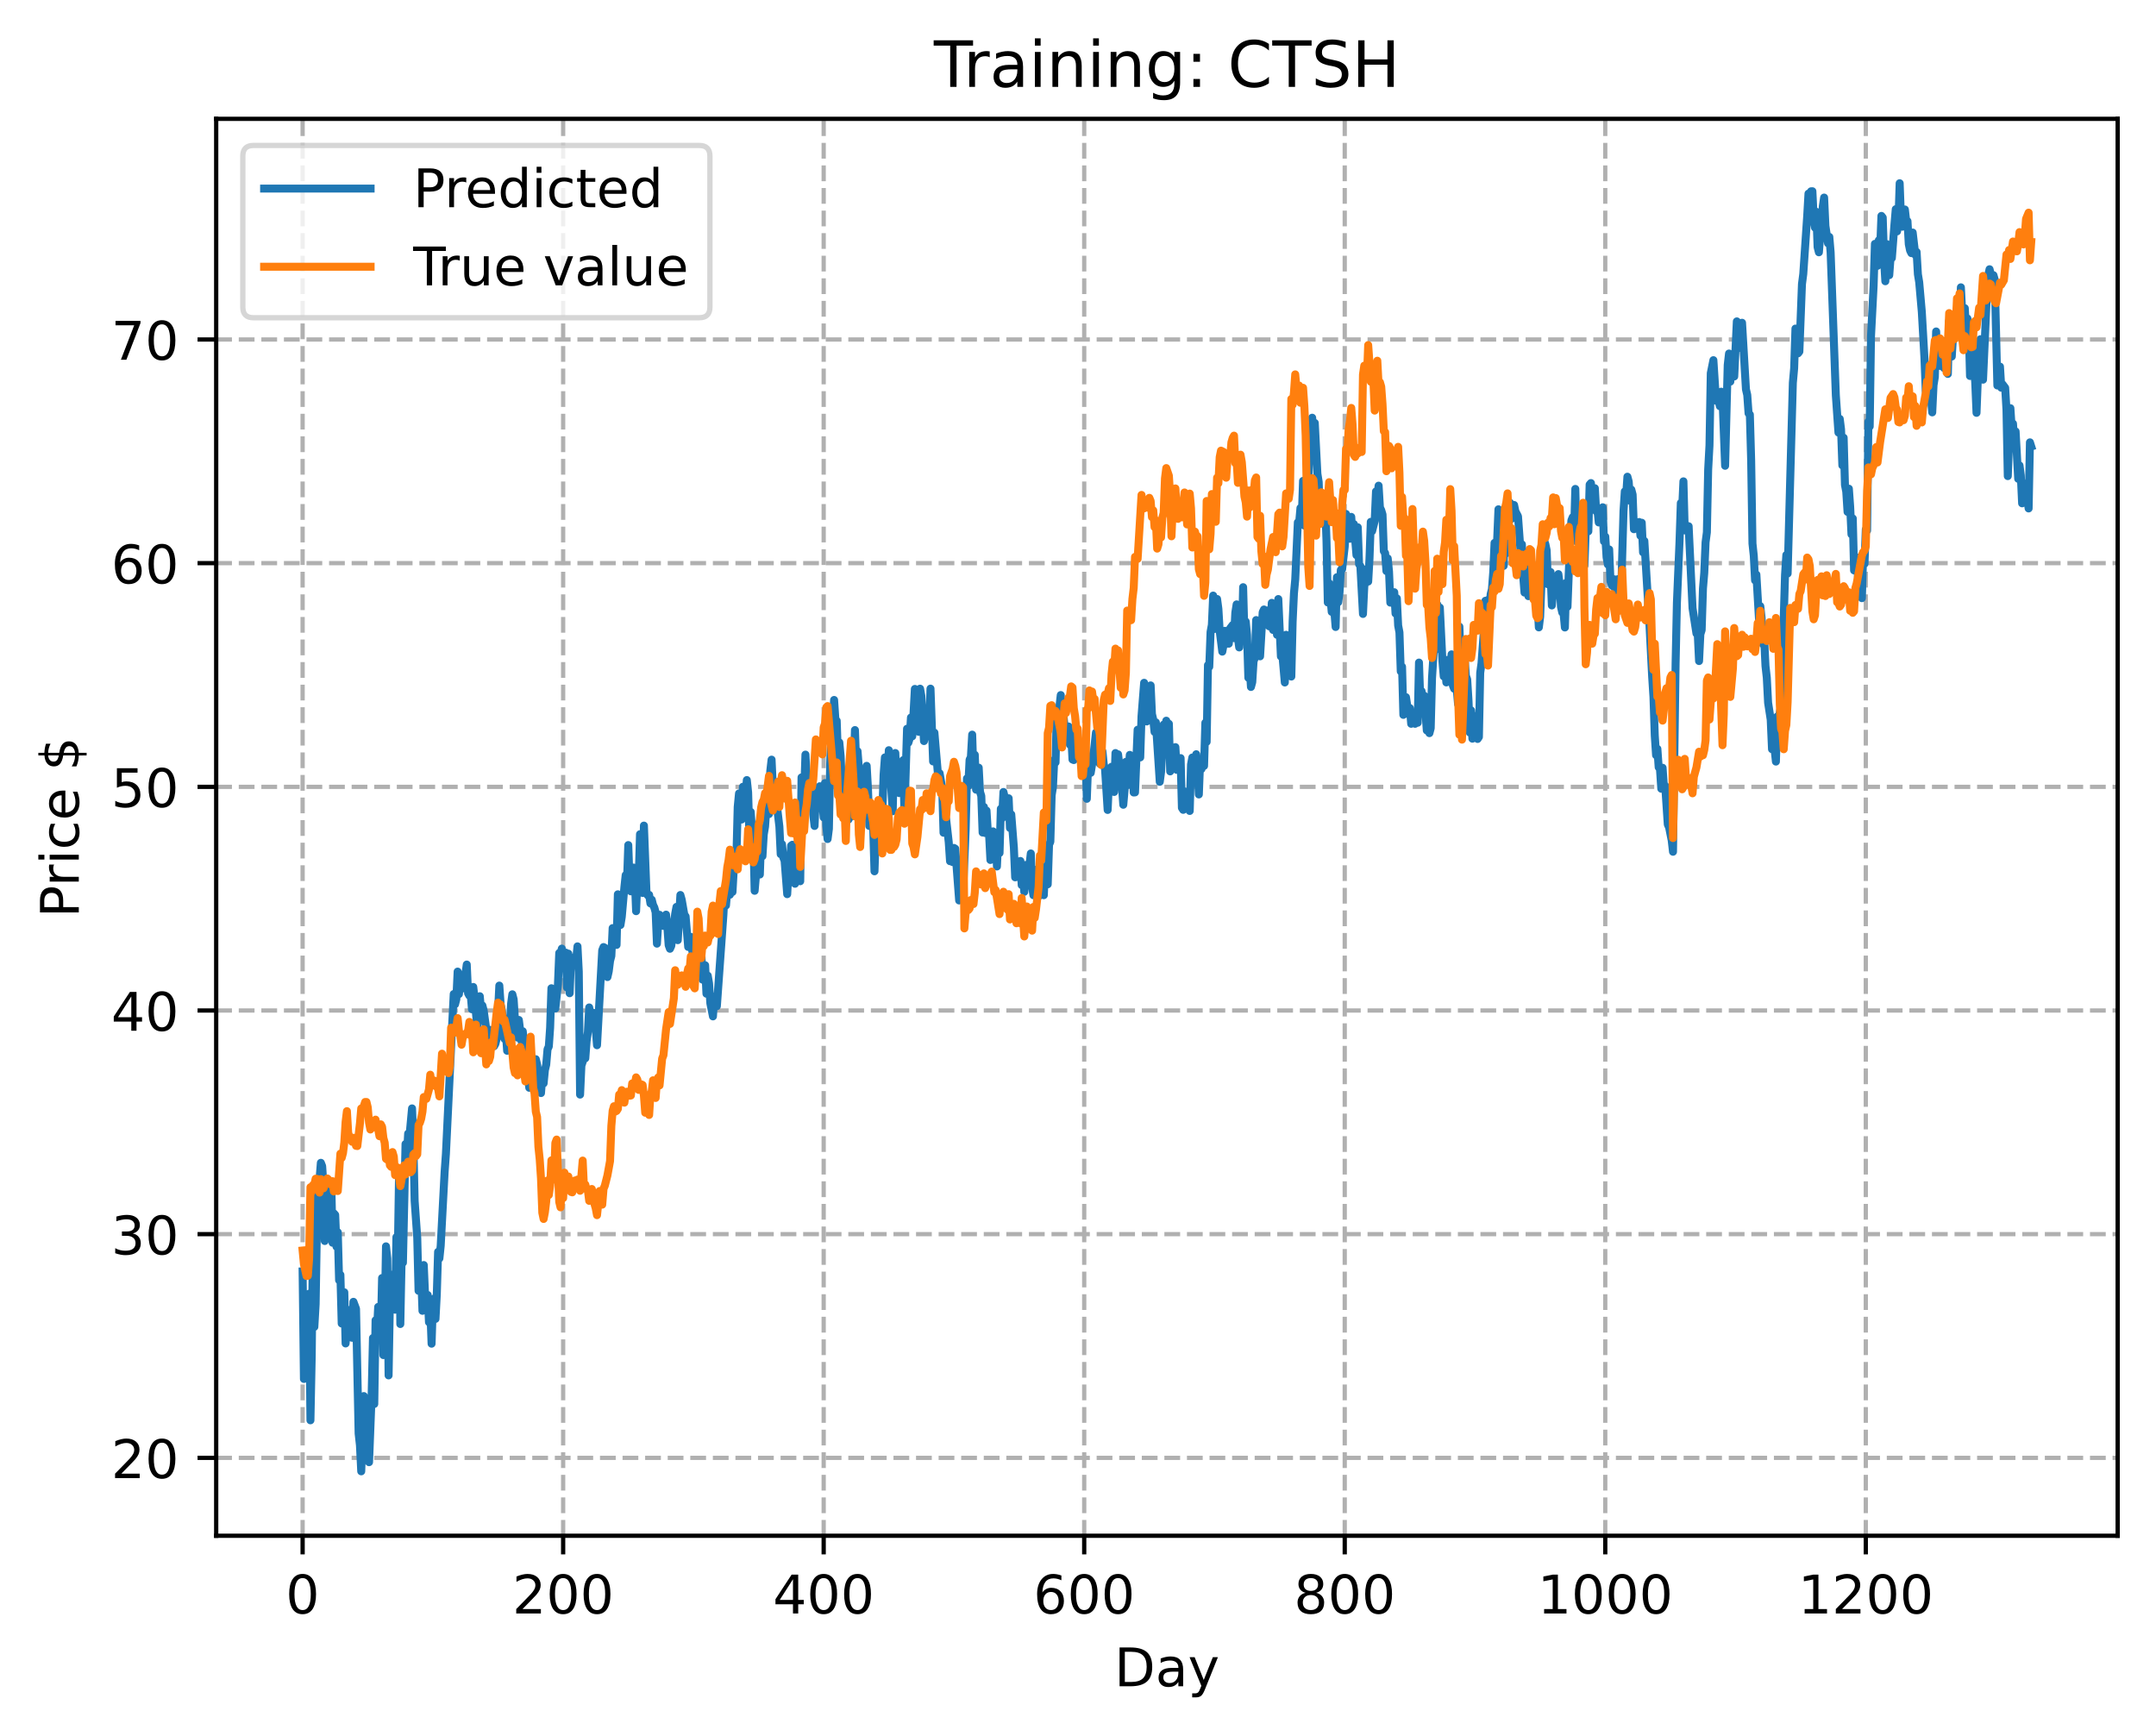 <?xml version="1.0" encoding="utf-8" standalone="no"?>
<!DOCTYPE svg PUBLIC "-//W3C//DTD SVG 1.1//EN"
  "http://www.w3.org/Graphics/SVG/1.1/DTD/svg11.dtd">
<!-- Created with matplotlib (https://matplotlib.org/) -->
<svg height="325.986pt" version="1.1" viewBox="0 0 404.923 325.986" width="404.923pt" xmlns="http://www.w3.org/2000/svg" xmlns:xlink="http://www.w3.org/1999/xlink">
 <defs>
  <style type="text/css">
*{stroke-linecap:butt;stroke-linejoin:round;}
  </style>
 </defs>
 <g id="figure_1">
  <g id="patch_1">
   <path d="M 0 325.986 
L 404.923 325.986 
L 404.923 0 
L 0 0 
z
" style="fill:#ffffff;"/>
  </g>
  <g id="axes_1">
   <g id="patch_2">
    <path d="M 40.603 288.43 
L 397.723 288.43 
L 397.723 22.318 
L 40.603 22.318 
z
" style="fill:#ffffff;"/>
   </g>
   <g id="matplotlib.axis_1">
    <g id="xtick_1">
     <g id="line2d_1">
      <path clip-path="url(#p4dcce293c8)" d="M 56.836 288.43 
L 56.836 22.318 
" style="fill:none;stroke:#b0b0b0;stroke-dasharray:2.96,1.28;stroke-dashoffset:0;stroke-width:0.8;"/>
     </g>
     <g id="line2d_2">
      <defs>
       <path d="M 0 0 
L 0 3.5 
" id="m078f21e14f" style="stroke:#000000;stroke-width:0.8;"/>
      </defs>
      <g>
       <use style="stroke:#000000;stroke-width:0.8;" x="56.836" xlink:href="#m078f21e14f" y="288.43"/>
      </g>
     </g>
     <g id="text_1">
      <!-- 0 -->
      <defs>
       <path d="M 31.781 66.406 
Q 24.172 66.406 20.328 58.906 
Q 16.5 51.422 16.5 36.375 
Q 16.5 21.391 20.328 13.891 
Q 24.172 6.391 31.781 6.391 
Q 39.453 6.391 43.281 13.891 
Q 47.125 21.391 47.125 36.375 
Q 47.125 51.422 43.281 58.906 
Q 39.453 66.406 31.781 66.406 
z
M 31.781 74.219 
Q 44.047 74.219 50.516 64.516 
Q 56.984 54.828 56.984 36.375 
Q 56.984 17.969 50.516 8.266 
Q 44.047 -1.422 31.781 -1.422 
Q 19.531 -1.422 13.062 8.266 
Q 6.594 17.969 6.594 36.375 
Q 6.594 54.828 13.062 64.516 
Q 19.531 74.219 31.781 74.219 
z
" id="DejaVuSans-48"/>
      </defs>
      <g transform="translate(53.655 303.029)scale(0.1 -0.1)">
       <use xlink:href="#DejaVuSans-48"/>
      </g>
     </g>
    </g>
    <g id="xtick_2">
     <g id="line2d_3">
      <path clip-path="url(#p4dcce293c8)" d="M 105.766 288.43 
L 105.766 22.318 
" style="fill:none;stroke:#b0b0b0;stroke-dasharray:2.96,1.28;stroke-dashoffset:0;stroke-width:0.8;"/>
     </g>
     <g id="line2d_4">
      <g>
       <use style="stroke:#000000;stroke-width:0.8;" x="105.766" xlink:href="#m078f21e14f" y="288.43"/>
      </g>
     </g>
     <g id="text_2">
      <!-- 200 -->
      <defs>
       <path d="M 19.188 8.297 
L 53.609 8.297 
L 53.609 0 
L 7.328 0 
L 7.328 8.297 
Q 12.938 14.109 22.625 23.891 
Q 32.328 33.688 34.812 36.531 
Q 39.547 41.844 41.422 45.531 
Q 43.312 49.219 43.312 52.781 
Q 43.312 58.594 39.234 62.25 
Q 35.156 65.922 28.609 65.922 
Q 23.969 65.922 18.812 64.312 
Q 13.672 62.703 7.812 59.422 
L 7.812 69.391 
Q 13.766 71.781 18.938 73 
Q 24.125 74.219 28.422 74.219 
Q 39.75 74.219 46.484 68.547 
Q 53.219 62.891 53.219 53.422 
Q 53.219 48.922 51.531 44.891 
Q 49.859 40.875 45.406 35.406 
Q 44.188 33.984 37.641 27.219 
Q 31.109 20.453 19.188 8.297 
z
" id="DejaVuSans-50"/>
      </defs>
      <g transform="translate(96.223 303.029)scale(0.1 -0.1)">
       <use xlink:href="#DejaVuSans-50"/>
       <use x="63.623" xlink:href="#DejaVuSans-48"/>
       <use x="127.246" xlink:href="#DejaVuSans-48"/>
      </g>
     </g>
    </g>
    <g id="xtick_3">
     <g id="line2d_5">
      <path clip-path="url(#p4dcce293c8)" d="M 154.697 288.43 
L 154.697 22.318 
" style="fill:none;stroke:#b0b0b0;stroke-dasharray:2.96,1.28;stroke-dashoffset:0;stroke-width:0.8;"/>
     </g>
     <g id="line2d_6">
      <g>
       <use style="stroke:#000000;stroke-width:0.8;" x="154.697" xlink:href="#m078f21e14f" y="288.43"/>
      </g>
     </g>
     <g id="text_3">
      <!-- 400 -->
      <defs>
       <path d="M 37.797 64.312 
L 12.891 25.391 
L 37.797 25.391 
z
M 35.203 72.906 
L 47.609 72.906 
L 47.609 25.391 
L 58.016 25.391 
L 58.016 17.188 
L 47.609 17.188 
L 47.609 0 
L 37.797 0 
L 37.797 17.188 
L 4.891 17.188 
L 4.891 26.703 
z
" id="DejaVuSans-52"/>
      </defs>
      <g transform="translate(145.153 303.029)scale(0.1 -0.1)">
       <use xlink:href="#DejaVuSans-52"/>
       <use x="63.623" xlink:href="#DejaVuSans-48"/>
       <use x="127.246" xlink:href="#DejaVuSans-48"/>
      </g>
     </g>
    </g>
    <g id="xtick_4">
     <g id="line2d_7">
      <path clip-path="url(#p4dcce293c8)" d="M 203.628 288.43 
L 203.628 22.318 
" style="fill:none;stroke:#b0b0b0;stroke-dasharray:2.96,1.28;stroke-dashoffset:0;stroke-width:0.8;"/>
     </g>
     <g id="line2d_8">
      <g>
       <use style="stroke:#000000;stroke-width:0.8;" x="203.628" xlink:href="#m078f21e14f" y="288.43"/>
      </g>
     </g>
     <g id="text_4">
      <!-- 600 -->
      <defs>
       <path d="M 33.016 40.375 
Q 26.375 40.375 22.484 35.828 
Q 18.609 31.297 18.609 23.391 
Q 18.609 15.531 22.484 10.953 
Q 26.375 6.391 33.016 6.391 
Q 39.656 6.391 43.531 10.953 
Q 47.406 15.531 47.406 23.391 
Q 47.406 31.297 43.531 35.828 
Q 39.656 40.375 33.016 40.375 
z
M 52.594 71.297 
L 52.594 62.312 
Q 48.875 64.062 45.094 64.984 
Q 41.312 65.922 37.594 65.922 
Q 27.828 65.922 22.672 59.328 
Q 17.531 52.734 16.797 39.406 
Q 19.672 43.656 24.016 45.922 
Q 28.375 48.188 33.594 48.188 
Q 44.578 48.188 50.953 41.516 
Q 57.328 34.859 57.328 23.391 
Q 57.328 12.156 50.688 5.359 
Q 44.047 -1.422 33.016 -1.422 
Q 20.359 -1.422 13.672 8.266 
Q 6.984 17.969 6.984 36.375 
Q 6.984 53.656 15.188 63.938 
Q 23.391 74.219 37.203 74.219 
Q 40.922 74.219 44.703 73.484 
Q 48.484 72.75 52.594 71.297 
z
" id="DejaVuSans-54"/>
      </defs>
      <g transform="translate(194.084 303.029)scale(0.1 -0.1)">
       <use xlink:href="#DejaVuSans-54"/>
       <use x="63.623" xlink:href="#DejaVuSans-48"/>
       <use x="127.246" xlink:href="#DejaVuSans-48"/>
      </g>
     </g>
    </g>
    <g id="xtick_5">
     <g id="line2d_9">
      <path clip-path="url(#p4dcce293c8)" d="M 252.558 288.43 
L 252.558 22.318 
" style="fill:none;stroke:#b0b0b0;stroke-dasharray:2.96,1.28;stroke-dashoffset:0;stroke-width:0.8;"/>
     </g>
     <g id="line2d_10">
      <g>
       <use style="stroke:#000000;stroke-width:0.8;" x="252.558" xlink:href="#m078f21e14f" y="288.43"/>
      </g>
     </g>
     <g id="text_5">
      <!-- 800 -->
      <defs>
       <path d="M 31.781 34.625 
Q 24.75 34.625 20.719 30.859 
Q 16.703 27.094 16.703 20.516 
Q 16.703 13.922 20.719 10.156 
Q 24.75 6.391 31.781 6.391 
Q 38.812 6.391 42.859 10.172 
Q 46.922 13.969 46.922 20.516 
Q 46.922 27.094 42.891 30.859 
Q 38.875 34.625 31.781 34.625 
z
M 21.922 38.812 
Q 15.578 40.375 12.031 44.719 
Q 8.5 49.078 8.5 55.328 
Q 8.5 64.062 14.719 69.141 
Q 20.953 74.219 31.781 74.219 
Q 42.672 74.219 48.875 69.141 
Q 55.078 64.062 55.078 55.328 
Q 55.078 49.078 51.531 44.719 
Q 48 40.375 41.703 38.812 
Q 48.828 37.156 52.797 32.312 
Q 56.781 27.484 56.781 20.516 
Q 56.781 9.906 50.312 4.234 
Q 43.844 -1.422 31.781 -1.422 
Q 19.734 -1.422 13.25 4.234 
Q 6.781 9.906 6.781 20.516 
Q 6.781 27.484 10.781 32.312 
Q 14.797 37.156 21.922 38.812 
z
M 18.312 54.391 
Q 18.312 48.734 21.844 45.562 
Q 25.391 42.391 31.781 42.391 
Q 38.141 42.391 41.719 45.562 
Q 45.312 48.734 45.312 54.391 
Q 45.312 60.062 41.719 63.234 
Q 38.141 66.406 31.781 66.406 
Q 25.391 66.406 21.844 63.234 
Q 18.312 60.062 18.312 54.391 
z
" id="DejaVuSans-56"/>
      </defs>
      <g transform="translate(243.015 303.029)scale(0.1 -0.1)">
       <use xlink:href="#DejaVuSans-56"/>
       <use x="63.623" xlink:href="#DejaVuSans-48"/>
       <use x="127.246" xlink:href="#DejaVuSans-48"/>
      </g>
     </g>
    </g>
    <g id="xtick_6">
     <g id="line2d_11">
      <path clip-path="url(#p4dcce293c8)" d="M 301.489 288.43 
L 301.489 22.318 
" style="fill:none;stroke:#b0b0b0;stroke-dasharray:2.96,1.28;stroke-dashoffset:0;stroke-width:0.8;"/>
     </g>
     <g id="line2d_12">
      <g>
       <use style="stroke:#000000;stroke-width:0.8;" x="301.489" xlink:href="#m078f21e14f" y="288.43"/>
      </g>
     </g>
     <g id="text_6">
      <!-- 1000 -->
      <defs>
       <path d="M 12.406 8.297 
L 28.516 8.297 
L 28.516 63.922 
L 10.984 60.406 
L 10.984 69.391 
L 28.422 72.906 
L 38.281 72.906 
L 38.281 8.297 
L 54.391 8.297 
L 54.391 0 
L 12.406 0 
z
" id="DejaVuSans-49"/>
      </defs>
      <g transform="translate(288.764 303.029)scale(0.1 -0.1)">
       <use xlink:href="#DejaVuSans-49"/>
       <use x="63.623" xlink:href="#DejaVuSans-48"/>
       <use x="127.246" xlink:href="#DejaVuSans-48"/>
       <use x="190.869" xlink:href="#DejaVuSans-48"/>
      </g>
     </g>
    </g>
    <g id="xtick_7">
     <g id="line2d_13">
      <path clip-path="url(#p4dcce293c8)" d="M 350.419 288.43 
L 350.419 22.318 
" style="fill:none;stroke:#b0b0b0;stroke-dasharray:2.96,1.28;stroke-dashoffset:0;stroke-width:0.8;"/>
     </g>
     <g id="line2d_14">
      <g>
       <use style="stroke:#000000;stroke-width:0.8;" x="350.419" xlink:href="#m078f21e14f" y="288.43"/>
      </g>
     </g>
     <g id="text_7">
      <!-- 1200 -->
      <g transform="translate(337.694 303.029)scale(0.1 -0.1)">
       <use xlink:href="#DejaVuSans-49"/>
       <use x="63.623" xlink:href="#DejaVuSans-50"/>
       <use x="127.246" xlink:href="#DejaVuSans-48"/>
       <use x="190.869" xlink:href="#DejaVuSans-48"/>
      </g>
     </g>
    </g>
    <g id="text_8">
     <!-- Day -->
     <defs>
      <path d="M 19.672 64.797 
L 19.672 8.109 
L 31.594 8.109 
Q 46.688 8.109 53.688 14.938 
Q 60.688 21.781 60.688 36.531 
Q 60.688 51.172 53.688 57.984 
Q 46.688 64.797 31.594 64.797 
z
M 9.812 72.906 
L 30.078 72.906 
Q 51.266 72.906 61.172 64.094 
Q 71.094 55.281 71.094 36.531 
Q 71.094 17.672 61.125 8.828 
Q 51.172 0 30.078 0 
L 9.812 0 
z
" id="DejaVuSans-68"/>
      <path d="M 34.281 27.484 
Q 23.391 27.484 19.188 25 
Q 14.984 22.516 14.984 16.5 
Q 14.984 11.719 18.141 8.906 
Q 21.297 6.109 26.703 6.109 
Q 34.188 6.109 38.703 11.406 
Q 43.219 16.703 43.219 25.484 
L 43.219 27.484 
z
M 52.203 31.203 
L 52.203 0 
L 43.219 0 
L 43.219 8.297 
Q 40.141 3.328 35.547 0.953 
Q 30.953 -1.422 24.312 -1.422 
Q 15.922 -1.422 10.953 3.297 
Q 6 8.016 6 15.922 
Q 6 25.141 12.172 29.828 
Q 18.359 34.516 30.609 34.516 
L 43.219 34.516 
L 43.219 35.406 
Q 43.219 41.609 39.141 45 
Q 35.062 48.391 27.688 48.391 
Q 23 48.391 18.547 47.266 
Q 14.109 46.141 10.016 43.891 
L 10.016 52.203 
Q 14.938 54.109 19.578 55.047 
Q 24.219 56 28.609 56 
Q 40.484 56 46.344 49.844 
Q 52.203 43.703 52.203 31.203 
z
" id="DejaVuSans-97"/>
      <path d="M 32.172 -5.078 
Q 28.375 -14.844 24.75 -17.812 
Q 21.141 -20.797 15.094 -20.797 
L 7.906 -20.797 
L 7.906 -13.281 
L 13.188 -13.281 
Q 16.891 -13.281 18.938 -11.516 
Q 21 -9.766 23.484 -3.219 
L 25.094 0.875 
L 2.984 54.688 
L 12.5 54.688 
L 29.594 11.922 
L 46.688 54.688 
L 56.203 54.688 
z
" id="DejaVuSans-121"/>
     </defs>
     <g transform="translate(209.29 316.707)scale(0.1 -0.1)">
      <use xlink:href="#DejaVuSans-68"/>
      <use x="77.002" xlink:href="#DejaVuSans-97"/>
      <use x="138.281" xlink:href="#DejaVuSans-121"/>
     </g>
    </g>
   </g>
   <g id="matplotlib.axis_2">
    <g id="ytick_1">
     <g id="line2d_15">
      <path clip-path="url(#p4dcce293c8)" d="M 40.603 273.803 
L 397.723 273.803 
" style="fill:none;stroke:#b0b0b0;stroke-dasharray:2.96,1.28;stroke-dashoffset:0;stroke-width:0.8;"/>
     </g>
     <g id="line2d_16">
      <defs>
       <path d="M 0 0 
L -3.5 0 
" id="m7c76041157" style="stroke:#000000;stroke-width:0.8;"/>
      </defs>
      <g>
       <use style="stroke:#000000;stroke-width:0.8;" x="40.603" xlink:href="#m7c76041157" y="273.803"/>
      </g>
     </g>
     <g id="text_9">
      <!-- 20 -->
      <g transform="translate(20.878 277.602)scale(0.1 -0.1)">
       <use xlink:href="#DejaVuSans-50"/>
       <use x="63.623" xlink:href="#DejaVuSans-48"/>
      </g>
     </g>
    </g>
    <g id="ytick_2">
     <g id="line2d_17">
      <path clip-path="url(#p4dcce293c8)" d="M 40.603 231.794 
L 397.723 231.794 
" style="fill:none;stroke:#b0b0b0;stroke-dasharray:2.96,1.28;stroke-dashoffset:0;stroke-width:0.8;"/>
     </g>
     <g id="line2d_18">
      <g>
       <use style="stroke:#000000;stroke-width:0.8;" x="40.603" xlink:href="#m7c76041157" y="231.794"/>
      </g>
     </g>
     <g id="text_10">
      <!-- 30 -->
      <defs>
       <path d="M 40.578 39.312 
Q 47.656 37.797 51.625 33 
Q 55.609 28.219 55.609 21.188 
Q 55.609 10.406 48.188 4.484 
Q 40.766 -1.422 27.094 -1.422 
Q 22.516 -1.422 17.656 -0.516 
Q 12.797 0.391 7.625 2.203 
L 7.625 11.719 
Q 11.719 9.328 16.594 8.109 
Q 21.484 6.891 26.812 6.891 
Q 36.078 6.891 40.938 10.547 
Q 45.797 14.203 45.797 21.188 
Q 45.797 27.641 41.281 31.266 
Q 36.766 34.906 28.719 34.906 
L 20.219 34.906 
L 20.219 43.016 
L 29.109 43.016 
Q 36.375 43.016 40.234 45.922 
Q 44.094 48.828 44.094 54.297 
Q 44.094 59.906 40.109 62.906 
Q 36.141 65.922 28.719 65.922 
Q 24.656 65.922 20.016 65.031 
Q 15.375 64.156 9.812 62.312 
L 9.812 71.094 
Q 15.438 72.656 20.344 73.438 
Q 25.25 74.219 29.594 74.219 
Q 40.828 74.219 47.359 69.109 
Q 53.906 64.016 53.906 55.328 
Q 53.906 49.266 50.438 45.094 
Q 46.969 40.922 40.578 39.312 
z
" id="DejaVuSans-51"/>
      </defs>
      <g transform="translate(20.878 235.593)scale(0.1 -0.1)">
       <use xlink:href="#DejaVuSans-51"/>
       <use x="63.623" xlink:href="#DejaVuSans-48"/>
      </g>
     </g>
    </g>
    <g id="ytick_3">
     <g id="line2d_19">
      <path clip-path="url(#p4dcce293c8)" d="M 40.603 189.785 
L 397.723 189.785 
" style="fill:none;stroke:#b0b0b0;stroke-dasharray:2.96,1.28;stroke-dashoffset:0;stroke-width:0.8;"/>
     </g>
     <g id="line2d_20">
      <g>
       <use style="stroke:#000000;stroke-width:0.8;" x="40.603" xlink:href="#m7c76041157" y="189.785"/>
      </g>
     </g>
     <g id="text_11">
      <!-- 40 -->
      <g transform="translate(20.878 193.584)scale(0.1 -0.1)">
       <use xlink:href="#DejaVuSans-52"/>
       <use x="63.623" xlink:href="#DejaVuSans-48"/>
      </g>
     </g>
    </g>
    <g id="ytick_4">
     <g id="line2d_21">
      <path clip-path="url(#p4dcce293c8)" d="M 40.603 147.776 
L 397.723 147.776 
" style="fill:none;stroke:#b0b0b0;stroke-dasharray:2.96,1.28;stroke-dashoffset:0;stroke-width:0.8;"/>
     </g>
     <g id="line2d_22">
      <g>
       <use style="stroke:#000000;stroke-width:0.8;" x="40.603" xlink:href="#m7c76041157" y="147.776"/>
      </g>
     </g>
     <g id="text_12">
      <!-- 50 -->
      <defs>
       <path d="M 10.797 72.906 
L 49.516 72.906 
L 49.516 64.594 
L 19.828 64.594 
L 19.828 46.734 
Q 21.969 47.469 24.109 47.828 
Q 26.266 48.188 28.422 48.188 
Q 40.625 48.188 47.75 41.5 
Q 54.891 34.812 54.891 23.391 
Q 54.891 11.625 47.562 5.094 
Q 40.234 -1.422 26.906 -1.422 
Q 22.312 -1.422 17.547 -0.641 
Q 12.797 0.141 7.719 1.703 
L 7.719 11.625 
Q 12.109 9.234 16.797 8.062 
Q 21.484 6.891 26.703 6.891 
Q 35.156 6.891 40.078 11.328 
Q 45.016 15.766 45.016 23.391 
Q 45.016 31 40.078 35.438 
Q 35.156 39.891 26.703 39.891 
Q 22.75 39.891 18.812 39.016 
Q 14.891 38.141 10.797 36.281 
z
" id="DejaVuSans-53"/>
      </defs>
      <g transform="translate(20.878 151.575)scale(0.1 -0.1)">
       <use xlink:href="#DejaVuSans-53"/>
       <use x="63.623" xlink:href="#DejaVuSans-48"/>
      </g>
     </g>
    </g>
    <g id="ytick_5">
     <g id="line2d_23">
      <path clip-path="url(#p4dcce293c8)" d="M 40.603 105.767 
L 397.723 105.767 
" style="fill:none;stroke:#b0b0b0;stroke-dasharray:2.96,1.28;stroke-dashoffset:0;stroke-width:0.8;"/>
     </g>
     <g id="line2d_24">
      <g>
       <use style="stroke:#000000;stroke-width:0.8;" x="40.603" xlink:href="#m7c76041157" y="105.767"/>
      </g>
     </g>
     <g id="text_13">
      <!-- 60 -->
      <g transform="translate(20.878 109.567)scale(0.1 -0.1)">
       <use xlink:href="#DejaVuSans-54"/>
       <use x="63.623" xlink:href="#DejaVuSans-48"/>
      </g>
     </g>
    </g>
    <g id="ytick_6">
     <g id="line2d_25">
      <path clip-path="url(#p4dcce293c8)" d="M 40.603 63.759 
L 397.723 63.759 
" style="fill:none;stroke:#b0b0b0;stroke-dasharray:2.96,1.28;stroke-dashoffset:0;stroke-width:0.8;"/>
     </g>
     <g id="line2d_26">
      <g>
       <use style="stroke:#000000;stroke-width:0.8;" x="40.603" xlink:href="#m7c76041157" y="63.759"/>
      </g>
     </g>
     <g id="text_14">
      <!-- 70 -->
      <defs>
       <path d="M 8.203 72.906 
L 55.078 72.906 
L 55.078 68.703 
L 28.609 0 
L 18.312 0 
L 43.219 64.594 
L 8.203 64.594 
z
" id="DejaVuSans-55"/>
      </defs>
      <g transform="translate(20.878 67.558)scale(0.1 -0.1)">
       <use xlink:href="#DejaVuSans-55"/>
       <use x="63.623" xlink:href="#DejaVuSans-48"/>
      </g>
     </g>
    </g>
    <g id="text_15">
     <!-- Price $ -->
     <defs>
      <path d="M 19.672 64.797 
L 19.672 37.406 
L 32.078 37.406 
Q 38.969 37.406 42.719 40.969 
Q 46.484 44.531 46.484 51.125 
Q 46.484 57.672 42.719 61.234 
Q 38.969 64.797 32.078 64.797 
z
M 9.812 72.906 
L 32.078 72.906 
Q 44.344 72.906 50.609 67.359 
Q 56.891 61.812 56.891 51.125 
Q 56.891 40.328 50.609 34.812 
Q 44.344 29.297 32.078 29.297 
L 19.672 29.297 
L 19.672 0 
L 9.812 0 
z
" id="DejaVuSans-80"/>
      <path d="M 41.109 46.297 
Q 39.594 47.172 37.812 47.578 
Q 36.031 48 33.891 48 
Q 26.266 48 22.188 43.047 
Q 18.109 38.094 18.109 28.812 
L 18.109 0 
L 9.078 0 
L 9.078 54.688 
L 18.109 54.688 
L 18.109 46.188 
Q 20.953 51.172 25.484 53.578 
Q 30.031 56 36.531 56 
Q 37.453 56 38.578 55.875 
Q 39.703 55.766 41.062 55.516 
z
" id="DejaVuSans-114"/>
      <path d="M 9.422 54.688 
L 18.406 54.688 
L 18.406 0 
L 9.422 0 
z
M 9.422 75.984 
L 18.406 75.984 
L 18.406 64.594 
L 9.422 64.594 
z
" id="DejaVuSans-105"/>
      <path d="M 48.781 52.594 
L 48.781 44.188 
Q 44.969 46.297 41.141 47.344 
Q 37.312 48.391 33.406 48.391 
Q 24.656 48.391 19.812 42.844 
Q 14.984 37.312 14.984 27.297 
Q 14.984 17.281 19.812 11.734 
Q 24.656 6.203 33.406 6.203 
Q 37.312 6.203 41.141 7.25 
Q 44.969 8.297 48.781 10.406 
L 48.781 2.094 
Q 45.016 0.344 40.984 -0.531 
Q 36.969 -1.422 32.422 -1.422 
Q 20.062 -1.422 12.781 6.344 
Q 5.516 14.109 5.516 27.297 
Q 5.516 40.672 12.859 48.328 
Q 20.219 56 33.016 56 
Q 37.156 56 41.109 55.141 
Q 45.062 54.297 48.781 52.594 
z
" id="DejaVuSans-99"/>
      <path d="M 56.203 29.594 
L 56.203 25.203 
L 14.891 25.203 
Q 15.484 15.922 20.484 11.062 
Q 25.484 6.203 34.422 6.203 
Q 39.594 6.203 44.453 7.469 
Q 49.312 8.734 54.109 11.281 
L 54.109 2.781 
Q 49.266 0.734 44.188 -0.344 
Q 39.109 -1.422 33.891 -1.422 
Q 20.797 -1.422 13.156 6.188 
Q 5.516 13.812 5.516 26.812 
Q 5.516 40.234 12.766 48.109 
Q 20.016 56 32.328 56 
Q 43.359 56 49.781 48.891 
Q 56.203 41.797 56.203 29.594 
z
M 47.219 32.234 
Q 47.125 39.594 43.094 43.984 
Q 39.062 48.391 32.422 48.391 
Q 24.906 48.391 20.391 44.141 
Q 15.875 39.891 15.188 32.172 
z
" id="DejaVuSans-101"/>
      <path id="DejaVuSans-32"/>
      <path d="M 33.797 -14.703 
L 28.906 -14.703 
L 28.859 0 
Q 23.734 0.094 18.609 1.188 
Q 13.484 2.297 8.297 4.5 
L 8.297 13.281 
Q 13.281 10.156 18.375 8.562 
Q 23.484 6.984 28.906 6.938 
L 28.906 29.203 
Q 18.109 30.953 13.203 35.156 
Q 8.297 39.359 8.297 46.688 
Q 8.297 54.641 13.625 59.219 
Q 18.953 63.812 28.906 64.5 
L 28.906 75.984 
L 33.797 75.984 
L 33.797 64.656 
Q 38.328 64.453 42.578 63.688 
Q 46.828 62.938 50.875 61.625 
L 50.875 53.078 
Q 46.828 55.125 42.547 56.25 
Q 38.281 57.375 33.797 57.562 
L 33.797 36.719 
Q 44.875 35.016 50.094 30.609 
Q 55.328 26.219 55.328 18.609 
Q 55.328 10.359 49.781 5.594 
Q 44.234 0.828 33.797 0.094 
z
M 28.906 37.594 
L 28.906 57.625 
Q 23.25 56.984 20.266 54.391 
Q 17.281 51.812 17.281 47.516 
Q 17.281 43.312 20.031 40.969 
Q 22.797 38.625 28.906 37.594 
z
M 33.797 28.219 
L 33.797 7.078 
Q 39.984 7.906 43.141 10.594 
Q 46.297 13.281 46.297 17.672 
Q 46.297 21.969 43.281 24.5 
Q 40.281 27.047 33.797 28.219 
z
" id="DejaVuSans-36"/>
     </defs>
     <g transform="translate(14.798 172.342)rotate(-90)scale(0.1 -0.1)">
      <use xlink:href="#DejaVuSans-80"/>
      <use x="58.553" xlink:href="#DejaVuSans-114"/>
      <use x="99.666" xlink:href="#DejaVuSans-105"/>
      <use x="127.449" xlink:href="#DejaVuSans-99"/>
      <use x="182.43" xlink:href="#DejaVuSans-101"/>
      <use x="243.953" xlink:href="#DejaVuSans-32"/>
      <use x="275.74" xlink:href="#DejaVuSans-36"/>
     </g>
    </g>
   </g>
   <g id="line2d_27">
    <path clip-path="url(#p4dcce293c8)" d="M 56.836 238.799 
L 57.081 258.985 
L 57.325 254.279 
L 57.57 257.992 
L 57.814 244.17 
L 58.059 242.978 
L 58.304 266.751 
L 58.548 254.506 
L 58.793 230.828 
L 59.038 249.209 
L 59.282 244.945 
L 59.527 230.076 
L 59.772 222.667 
L 60.016 221.464 
L 60.261 218.391 
L 60.506 219.022 
L 60.75 222.676 
L 60.995 233.077 
L 61.24 226.279 
L 61.484 222.984 
L 61.729 226.309 
L 61.974 226.228 
L 62.218 222.271 
L 62.463 233.404 
L 62.708 227.891 
L 62.952 228.173 
L 63.197 234.138 
L 63.441 231.437 
L 63.686 240.44 
L 63.931 239.431 
L 64.175 248.573 
L 64.42 244.155 
L 64.665 242.71 
L 64.909 252.318 
L 65.154 249.594 
L 65.399 249.87 
L 65.643 246.034 
L 65.888 250.928 
L 66.133 251.254 
L 66.377 244.498 
L 66.867 245.811 
L 67.356 269.236 
L 67.601 271.437 
L 67.845 276.334 
L 68.335 262.201 
L 68.579 270.71 
L 69.313 274.617 
L 69.802 261.961 
L 70.047 251.296 
L 70.292 263.688 
L 70.536 247.964 
L 70.781 250.305 
L 71.026 245.457 
L 71.27 248.929 
L 71.515 250.492 
L 71.76 240.032 
L 72.004 254.504 
L 72.249 248.489 
L 72.494 234.08 
L 72.738 236.365 
L 72.983 258.319 
L 73.228 244.372 
L 73.472 241.538 
L 73.717 244.367 
L 73.962 239.286 
L 74.206 245.976 
L 74.451 232.346 
L 74.696 236.613 
L 74.94 221.08 
L 75.185 248.668 
L 75.429 236.264 
L 75.674 237.152 
L 76.163 214.861 
L 76.408 217.489 
L 76.653 212.899 
L 76.897 213.477 
L 77.387 208.173 
L 77.631 214.294 
L 77.876 225.567 
L 78.365 232.478 
L 78.61 242.427 
L 78.855 239.286 
L 79.099 239.284 
L 79.344 246.187 
L 79.589 237.591 
L 79.833 243.289 
L 80.078 243.958 
L 80.323 243.213 
L 80.567 248.327 
L 80.812 245.835 
L 81.056 252.363 
L 81.301 244.771 
L 81.546 243.874 
L 81.79 247.707 
L 82.035 243.101 
L 82.28 235.108 
L 82.524 236.349 
L 82.769 233.967 
L 83.503 220.14 
L 83.748 216.714 
L 84.971 191.47 
L 85.216 186.689 
L 85.46 188.63 
L 85.705 187.674 
L 85.95 182.479 
L 86.194 186.706 
L 86.439 184.099 
L 86.684 185.732 
L 86.928 183.038 
L 87.173 183.415 
L 87.417 182.955 
L 87.662 181.155 
L 87.907 186.557 
L 88.151 186.997 
L 88.396 186.686 
L 88.641 189.548 
L 88.885 185.366 
L 89.13 187.454 
L 89.619 192.738 
L 89.864 190.652 
L 90.109 187.104 
L 90.353 189.872 
L 90.598 188.843 
L 90.843 189.799 
L 91.577 195.161 
L 91.821 194.633 
L 92.066 193.428 
L 92.8 196.484 
L 93.044 196.04 
L 93.289 195.028 
L 93.778 185.106 
L 94.023 188.65 
L 94.268 189.8 
L 94.757 195.124 
L 95.002 193.884 
L 95.246 197.351 
L 95.491 197.081 
L 95.98 188.598 
L 96.225 186.742 
L 96.47 187.693 
L 96.714 191.469 
L 96.959 192.234 
L 97.204 194.877 
L 97.448 191.561 
L 97.938 195.534 
L 98.182 193.683 
L 99.405 204.298 
L 99.65 202.432 
L 99.895 202.627 
L 100.139 203.831 
L 100.384 202.506 
L 100.629 198.936 
L 100.873 199.928 
L 101.118 201.686 
L 101.363 202.234 
L 101.607 205.291 
L 101.852 202.011 
L 102.097 203.473 
L 102.341 200.974 
L 102.586 199.959 
L 102.831 197.073 
L 103.075 196.54 
L 103.32 193.03 
L 103.565 185.605 
L 103.809 186.306 
L 104.054 186.097 
L 104.299 189.415 
L 104.788 184.913 
L 105.032 178.978 
L 105.277 179.033 
L 105.522 178.16 
L 105.766 181.802 
L 106.256 178.916 
L 106.5 185.484 
L 106.745 179.105 
L 106.99 186.538 
L 107.234 180.431 
L 107.479 180.033 
L 107.724 180.989 
L 107.968 179.746 
L 108.213 180.244 
L 108.458 177.74 
L 108.702 182.505 
L 108.947 205.58 
L 109.192 200.156 
L 109.681 198.648 
L 109.926 198.768 
L 110.17 195.534 
L 110.415 193.826 
L 110.66 189.213 
L 110.904 191.128 
L 111.149 191.655 
L 111.393 190.201 
L 111.638 192.379 
L 111.883 193.203 
L 112.127 196.309 
L 113.106 178.468 
L 113.351 177.872 
L 113.595 178.003 
L 114.085 183.503 
L 114.329 182.418 
L 114.574 180.477 
L 114.819 179.54 
L 115.063 174.309 
L 115.308 176.599 
L 115.553 175.647 
L 115.797 177.472 
L 116.042 167.961 
L 116.531 173.727 
L 116.776 172.19 
L 117.265 166.653 
L 117.51 164.357 
L 117.754 165.697 
L 117.999 158.715 
L 118.244 165.951 
L 118.488 167.405 
L 118.733 166.303 
L 118.978 162.943 
L 119.222 164.828 
L 119.467 171.132 
L 119.712 165.092 
L 119.956 164.94 
L 120.201 156.674 
L 120.446 160.238 
L 120.69 167.714 
L 120.935 155.058 
L 121.424 167.81 
L 121.669 168.164 
L 121.914 168.062 
L 122.158 169.673 
L 122.403 168.976 
L 122.648 169.955 
L 122.892 170.459 
L 123.137 171.353 
L 123.381 177.23 
L 123.626 173.347 
L 123.871 171.81 
L 124.115 173.72 
L 124.36 173.112 
L 124.605 173.892 
L 124.849 172.195 
L 125.094 171.782 
L 125.339 174.089 
L 125.583 177.513 
L 125.828 178.19 
L 126.073 177.649 
L 126.807 171.632 
L 127.051 170.329 
L 127.296 176.574 
L 127.785 168.092 
L 128.03 168.96 
L 128.519 171.778 
L 128.764 172.108 
L 129.253 177.846 
L 129.742 175.956 
L 129.987 178.426 
L 130.476 180.708 
L 130.721 179.437 
L 130.966 175.154 
L 131.21 174.372 
L 131.455 179.094 
L 131.7 178.544 
L 131.944 183.991 
L 132.434 181.283 
L 132.678 186.63 
L 132.923 183.235 
L 133.168 184.68 
L 133.412 188.437 
L 133.902 190.89 
L 134.146 187.193 
L 134.636 188.978 
L 135.859 171.883 
L 136.103 167.336 
L 136.348 170.056 
L 136.837 164.256 
L 137.082 168.043 
L 137.327 165.181 
L 137.571 167.523 
L 137.816 163.137 
L 138.061 163.084 
L 138.305 161.012 
L 138.55 151.56 
L 138.795 149.013 
L 139.284 153.917 
L 139.529 147.763 
L 140.018 149.683 
L 140.263 146.506 
L 140.507 148.819 
L 140.752 157.179 
L 140.996 152.484 
L 141.241 156.087 
L 141.486 156.667 
L 141.73 167.303 
L 142.22 161.631 
L 142.464 160.672 
L 142.709 164.245 
L 142.954 157.189 
L 143.198 160.804 
L 143.443 156.719 
L 143.688 155.237 
L 143.932 151.783 
L 144.422 152.897 
L 144.666 144.841 
L 144.911 142.674 
L 145.156 148.005 
L 145.645 149.116 
L 146.379 155.254 
L 146.624 160.425 
L 146.868 158.547 
L 147.113 161.054 
L 147.357 161.646 
L 147.847 167.937 
L 148.091 163.649 
L 148.336 163.621 
L 148.581 158.834 
L 148.825 158.654 
L 149.07 165.056 
L 149.315 165.979 
L 149.804 164.196 
L 150.049 160.581 
L 150.293 165.506 
L 150.538 146.009 
L 150.783 149.371 
L 151.027 149.077 
L 151.272 141.727 
L 151.517 146.408 
L 151.761 146.592 
L 152.006 148.711 
L 152.251 148.932 
L 152.495 145.631 
L 152.74 153.008 
L 152.984 155.126 
L 153.229 149.362 
L 153.474 149.7 
L 153.718 149.463 
L 153.963 147.669 
L 154.208 149.958 
L 154.452 150.759 
L 154.697 153.531 
L 154.942 147.073 
L 155.186 155.115 
L 155.431 157.58 
L 155.676 155.668 
L 155.92 143.375 
L 156.165 136.961 
L 156.41 135.327 
L 156.654 131.462 
L 156.899 135.163 
L 157.144 135.366 
L 157.388 142.753 
L 157.633 139.427 
L 157.878 141.973 
L 158.122 147.821 
L 158.367 149.753 
L 158.612 148.376 
L 158.856 151.786 
L 159.101 146.582 
L 159.345 153.939 
L 159.59 150.482 
L 159.835 153.406 
L 160.079 143.481 
L 160.324 145.027 
L 160.569 137.117 
L 160.813 143.863 
L 161.058 141.087 
L 161.547 147.359 
L 161.792 146.167 
L 162.037 147.953 
L 162.281 148.356 
L 162.526 147.632 
L 162.771 143.837 
L 163.015 148.132 
L 163.26 155.127 
L 163.505 155.193 
L 163.749 154.246 
L 163.994 155.341 
L 164.239 163.642 
L 164.483 156.454 
L 164.728 158.21 
L 164.972 157.854 
L 165.217 156.816 
L 165.462 152.873 
L 165.706 152.839 
L 165.951 145.521 
L 166.196 142.251 
L 166.44 146.581 
L 166.685 145.481 
L 166.93 140.898 
L 167.664 152.366 
L 167.908 141.739 
L 168.153 141.428 
L 168.398 147.765 
L 168.642 145.971 
L 168.887 148.952 
L 169.132 144.412 
L 169.376 147.707 
L 169.621 142.77 
L 169.866 152.727 
L 170.355 136.866 
L 170.6 139.495 
L 170.844 138.703 
L 171.089 134.763 
L 171.333 138.292 
L 171.823 129.39 
L 172.067 135.975 
L 172.312 136.553 
L 172.557 137.447 
L 172.801 129.343 
L 173.046 130.71 
L 173.535 139.181 
L 173.78 138.09 
L 174.025 134.158 
L 174.514 135.867 
L 174.759 129.334 
L 175.248 143.009 
L 175.493 137.601 
L 176.227 146.189 
L 176.471 145.231 
L 176.96 148.069 
L 177.205 156.399 
L 177.45 153.26 
L 177.694 153.852 
L 178.184 158.164 
L 178.428 161.744 
L 178.673 161.141 
L 178.918 161.911 
L 179.162 159.255 
L 179.407 159.4 
L 180.141 169.118 
L 180.386 165.163 
L 180.63 164.937 
L 180.875 167.463 
L 181.364 155.829 
L 181.609 146.195 
L 181.854 147.631 
L 182.098 142.688 
L 182.343 142.199 
L 182.588 137.975 
L 182.832 145.763 
L 183.077 141.76 
L 183.321 148.311 
L 183.811 144.174 
L 184.055 148.709 
L 184.3 149.502 
L 184.545 156.36 
L 184.789 151.542 
L 185.034 156.45 
L 185.279 152.242 
L 185.523 156.266 
L 185.768 156.875 
L 186.013 161.517 
L 186.257 161.109 
L 186.502 156.145 
L 186.747 161.197 
L 186.991 156.519 
L 187.236 162.735 
L 187.481 157.472 
L 187.725 160.208 
L 187.97 151.899 
L 188.215 153.667 
L 188.459 148.742 
L 188.948 150.726 
L 189.193 150.74 
L 189.438 149.926 
L 189.682 155.51 
L 189.927 152.953 
L 190.416 159.179 
L 190.661 164.773 
L 190.906 162.726 
L 191.15 164.713 
L 191.395 163.837 
L 191.64 161.702 
L 191.884 166.229 
L 192.129 163.289 
L 192.374 167.502 
L 192.618 162.458 
L 193.108 164.609 
L 193.597 160.289 
L 193.842 166.543 
L 194.086 168.133 
L 194.331 163.351 
L 194.575 165.744 
L 194.82 165.852 
L 195.065 166.114 
L 195.309 168.176 
L 195.554 164.578 
L 195.799 164.675 
L 196.043 168.129 
L 196.288 162.769 
L 196.533 164.952 
L 196.777 166.087 
L 197.022 158.631 
L 197.267 158.096 
L 197.511 149.369 
L 197.756 147.839 
L 198.001 142.694 
L 198.245 143.198 
L 198.49 133.36 
L 198.735 134.81 
L 199.224 130.539 
L 199.469 136.631 
L 199.713 134.287 
L 199.958 136.605 
L 200.203 137.574 
L 200.692 136.446 
L 200.936 139.852 
L 201.181 138.023 
L 201.426 142.641 
L 201.67 142.748 
L 201.915 137.798 
L 202.16 141.691 
L 202.404 142.397 
L 202.649 139.876 
L 202.894 142.049 
L 203.138 142.492 
L 203.383 140.843 
L 203.628 141.684 
L 203.872 140.371 
L 204.117 150.028 
L 204.362 143.491 
L 204.851 145.151 
L 205.34 142.108 
L 205.83 137.588 
L 206.074 140.053 
L 206.319 140.08 
L 206.563 143.446 
L 206.808 141.122 
L 207.053 141.117 
L 207.297 143.524 
L 207.542 144.462 
L 208.031 152.119 
L 208.276 146.702 
L 208.521 144.587 
L 208.765 144.012 
L 209.255 148.741 
L 209.499 141.434 
L 209.744 143.896 
L 209.989 141.67 
L 210.233 143.783 
L 210.478 144.36 
L 210.967 151.143 
L 211.212 148.352 
L 211.457 143.085 
L 211.701 147.477 
L 212.191 141.776 
L 212.68 142.15 
L 212.924 148.84 
L 213.169 148.822 
L 213.658 137.056 
L 213.903 140.889 
L 214.148 142.253 
L 214.392 134.509 
L 214.882 128.237 
L 215.126 133.163 
L 215.371 135.5 
L 215.86 132.84 
L 216.105 128.729 
L 216.35 134.104 
L 216.594 135.145 
L 216.839 137.464 
L 217.084 135.668 
L 217.818 146.834 
L 218.062 144.985 
L 218.551 136.089 
L 218.796 137.318 
L 219.041 135.359 
L 219.285 136.812 
L 219.53 135.935 
L 219.775 144.876 
L 220.019 141.008 
L 220.264 143.444 
L 220.509 140.439 
L 220.753 140.322 
L 220.998 144.585 
L 221.243 144.591 
L 221.732 142.382 
L 221.977 151.726 
L 222.221 152.098 
L 222.466 148.633 
L 222.711 150.235 
L 222.955 149.552 
L 223.2 150.299 
L 223.445 152.307 
L 223.689 143.582 
L 223.934 142.271 
L 224.179 145.176 
L 224.668 141.655 
L 224.912 144.432 
L 225.157 149.209 
L 225.402 142.765 
L 225.646 144.44 
L 225.891 143.693 
L 226.136 143.851 
L 226.38 135.745 
L 226.625 139.324 
L 226.87 124.916 
L 227.114 125.24 
L 227.359 118.684 
L 227.604 117.354 
L 227.848 111.858 
L 228.093 118.132 
L 228.582 112.501 
L 228.827 114.351 
L 229.072 118.491 
L 229.561 122.384 
L 229.806 121.087 
L 230.05 118.475 
L 230.295 120.938 
L 230.539 120.598 
L 230.784 120.891 
L 231.029 118.016 
L 231.518 117.389 
L 231.763 119.849 
L 232.007 115.071 
L 232.252 113.51 
L 232.497 119.866 
L 232.741 121.595 
L 232.986 115.309 
L 233.231 120.361 
L 233.475 110.281 
L 233.72 119.35 
L 233.965 116.745 
L 234.209 119.246 
L 234.454 127.297 
L 234.699 125.307 
L 234.943 129.022 
L 235.188 128.113 
L 235.433 124.212 
L 235.677 123.529 
L 235.922 116.455 
L 236.167 121.297 
L 236.411 116.665 
L 236.656 123.267 
L 237.145 114.983 
L 237.39 114.47 
L 237.634 114.666 
L 237.879 117.216 
L 238.124 114.641 
L 238.368 117.631 
L 238.613 117.687 
L 238.858 113.224 
L 239.102 118.32 
L 239.347 116.669 
L 239.592 115.914 
L 239.836 119.225 
L 240.081 112.51 
L 240.57 123.288 
L 240.815 122.661 
L 241.304 128.179 
L 241.549 119.222 
L 241.794 120.963 
L 242.038 124.065 
L 242.283 124.312 
L 242.527 127.064 
L 242.772 116.739 
L 243.017 111.462 
L 243.261 108.837 
L 243.751 98.102 
L 243.995 98.165 
L 244.24 95.413 
L 244.485 97.331 
L 244.729 90.316 
L 244.974 98.706 
L 245.219 97.575 
L 245.463 98.635 
L 245.953 83.23 
L 246.197 84.822 
L 246.442 78.453 
L 246.687 81.481 
L 246.931 79.431 
L 247.421 88.957 
L 247.665 90.524 
L 247.91 98.302 
L 248.155 93.319 
L 248.399 96.522 
L 248.644 96.768 
L 248.888 94.697 
L 249.133 101.615 
L 249.378 113.155 
L 249.622 109.526 
L 250.112 114.919 
L 250.356 111.792 
L 250.846 117.754 
L 251.09 108.405 
L 251.335 113.107 
L 251.58 111.283 
L 251.824 107.054 
L 252.069 106.906 
L 252.558 102.636 
L 252.803 96.531 
L 253.048 100.891 
L 253.292 100.24 
L 253.537 101.186 
L 253.782 97.078 
L 254.026 100.683 
L 254.271 98.419 
L 254.76 104.265 
L 255.005 99.03 
L 255.249 105.955 
L 255.494 106.313 
L 255.983 115.306 
L 256.228 110.135 
L 256.473 108.957 
L 256.717 106.828 
L 256.962 109.226 
L 257.207 104.933 
L 257.451 98.01 
L 257.696 99.758 
L 258.185 97.832 
L 258.43 92.293 
L 258.675 93.53 
L 258.919 91.216 
L 259.164 95.316 
L 259.409 95.821 
L 259.653 96.635 
L 259.898 103.517 
L 260.143 103.891 
L 260.387 107.254 
L 260.632 104.87 
L 260.876 107.37 
L 261.121 113.179 
L 261.366 112.86 
L 261.61 113.299 
L 261.855 111.226 
L 262.1 115.228 
L 262.344 112.38 
L 262.589 117.476 
L 262.834 118.773 
L 263.078 126.088 
L 263.323 125.224 
L 263.568 134.26 
L 263.812 133.222 
L 264.057 130.938 
L 264.546 134.138 
L 264.791 132.987 
L 265.036 135.938 
L 265.28 133.789 
L 265.77 135.938 
L 266.014 134.484 
L 266.259 135.742 
L 266.503 124.441 
L 266.748 131.65 
L 266.993 129.815 
L 267.237 132.021 
L 267.482 130.654 
L 267.971 137.191 
L 268.216 134.118 
L 268.461 137.694 
L 268.705 136.77 
L 268.95 127.35 
L 269.439 119.636 
L 269.684 121.981 
L 269.929 113.507 
L 270.173 117.152 
L 270.418 114.106 
L 270.907 124.177 
L 271.152 127.037 
L 271.397 125.265 
L 271.641 128.168 
L 271.886 123.932 
L 272.131 127.849 
L 272.375 126.253 
L 272.62 122.895 
L 272.864 128.742 
L 273.109 129.354 
L 273.354 126.71 
L 273.843 132.257 
L 274.088 117.689 
L 274.332 123.743 
L 274.577 125.122 
L 274.822 123.808 
L 275.066 123.393 
L 275.311 126.932 
L 275.556 127.6 
L 275.8 131.537 
L 276.045 137.58 
L 276.29 133.416 
L 276.534 138.732 
L 276.779 134.423 
L 277.024 134.955 
L 277.268 138.197 
L 277.513 138.785 
L 277.758 138.411 
L 278.002 126.359 
L 278.247 124.552 
L 278.736 117.835 
L 278.981 112.832 
L 279.225 114.149 
L 279.47 112.659 
L 279.715 116.24 
L 279.959 111.62 
L 280.204 110.646 
L 280.449 107.469 
L 280.693 101.957 
L 280.938 107.208 
L 281.427 95.654 
L 281.917 106.024 
L 282.161 99.826 
L 282.406 106.277 
L 282.651 96.426 
L 282.895 103.918 
L 283.14 94.721 
L 283.385 94.258 
L 283.629 94.476 
L 283.874 97.454 
L 284.118 95.713 
L 284.363 94.846 
L 284.608 96.025 
L 285.097 96.968 
L 285.586 103.651 
L 285.831 102.23 
L 286.076 108.208 
L 286.32 111.293 
L 286.565 103.722 
L 287.054 111.967 
L 287.299 111.599 
L 287.544 110.499 
L 287.788 111.576 
L 288.033 111.689 
L 288.278 112.24 
L 288.522 110.311 
L 288.767 113.358 
L 289.012 117.832 
L 289.256 115.84 
L 289.501 109.412 
L 289.746 107.149 
L 289.99 101.472 
L 290.235 102.188 
L 290.479 103.35 
L 290.724 109.735 
L 290.969 109.573 
L 291.213 107.429 
L 291.458 113.71 
L 291.947 108.403 
L 292.192 111.767 
L 292.437 111.224 
L 292.681 107.824 
L 292.926 109.68 
L 293.171 113.977 
L 293.415 115.042 
L 293.66 115.241 
L 293.905 117.849 
L 294.149 109.458 
L 294.394 113.958 
L 294.883 101.104 
L 295.128 97.734 
L 295.373 97.138 
L 295.617 100.465 
L 295.862 91.827 
L 296.106 101.701 
L 296.351 99.039 
L 296.596 98.435 
L 296.84 98.569 
L 297.085 102.475 
L 297.33 102.804 
L 297.574 106.231 
L 297.819 99.498 
L 298.064 97.296 
L 298.308 99.793 
L 298.553 91.013 
L 298.798 90.726 
L 299.042 93.591 
L 299.287 93.212 
L 299.532 91.698 
L 299.776 96.006 
L 300.021 95.744 
L 300.266 98.122 
L 300.51 95.956 
L 300.755 97.248 
L 301 95.274 
L 301.244 101.671 
L 301.489 100.777 
L 301.734 104.649 
L 301.978 106.028 
L 302.223 103.192 
L 302.467 109.151 
L 302.712 109.947 
L 302.957 110.119 
L 303.201 108.804 
L 303.446 111.277 
L 303.691 108.914 
L 303.935 108.75 
L 304.18 113.187 
L 304.425 112.99 
L 304.914 95.994 
L 305.159 92.285 
L 305.403 93.189 
L 305.648 89.532 
L 305.893 90.454 
L 306.137 94.044 
L 306.382 91.955 
L 306.627 92.9 
L 306.871 99.392 
L 307.361 98.51 
L 307.605 98.94 
L 307.85 98.04 
L 308.094 100.616 
L 308.339 98.174 
L 308.584 103.744 
L 308.828 101.59 
L 309.807 117.655 
L 310.296 127.097 
L 310.541 130.909 
L 310.786 138.149 
L 311.03 141.832 
L 311.275 140.643 
L 311.52 144.102 
L 311.764 144.402 
L 312.009 148.132 
L 312.254 144.196 
L 312.498 147.713 
L 312.743 147.582 
L 313.232 154.842 
L 313.477 155.391 
L 313.966 157.828 
L 314.211 159.97 
L 314.7 124.57 
L 314.945 113.19 
L 315.434 101.726 
L 315.679 94.473 
L 315.923 95.605 
L 316.168 90.403 
L 316.413 99.617 
L 316.657 98.602 
L 316.902 98.973 
L 317.147 98.838 
L 317.881 114.227 
L 318.615 118.98 
L 318.859 119.074 
L 319.104 124.154 
L 319.349 119.109 
L 319.593 118.334 
L 319.838 110.521 
L 320.082 107.588 
L 320.327 101.843 
L 320.572 99.977 
L 320.816 88.165 
L 321.061 83.658 
L 321.306 70.09 
L 321.795 67.646 
L 322.284 75.252 
L 322.529 75.221 
L 322.774 75.342 
L 323.018 76.294 
L 323.263 73.566 
L 323.508 74.792 
L 323.997 87.481 
L 324.486 68.564 
L 324.731 66.396 
L 324.976 71.674 
L 325.22 68.032 
L 325.465 70.155 
L 325.71 70.707 
L 326.199 60.36 
L 326.443 65.388 
L 326.688 65.303 
L 326.933 62.094 
L 327.177 60.619 
L 327.911 73.125 
L 328.156 74.177 
L 328.401 77.633 
L 328.645 77.862 
L 328.89 86.468 
L 329.135 102.082 
L 329.379 104.367 
L 329.624 109.002 
L 329.869 107.912 
L 330.358 116.216 
L 330.603 113.846 
L 330.847 116.016 
L 331.092 120.974 
L 331.337 120.045 
L 331.581 125.095 
L 331.826 127.273 
L 332.07 131.973 
L 332.56 135.155 
L 332.804 140.706 
L 333.049 140.157 
L 333.294 140.727 
L 333.538 143.036 
L 333.783 134.585 
L 334.028 134.992 
L 334.517 132.555 
L 335.251 107.981 
L 335.496 104.231 
L 335.74 107.712 
L 336.719 71.9 
L 336.964 69.157 
L 337.208 61.712 
L 337.453 65.916 
L 337.698 66.355 
L 337.942 66.035 
L 338.431 53.356 
L 338.676 51.463 
L 339.41 40.639 
L 339.655 36.361 
L 339.899 38.142 
L 340.144 35.928 
L 340.389 35.919 
L 340.633 41.004 
L 340.878 42.756 
L 341.123 39.776 
L 341.367 46.406 
L 341.612 47.383 
L 341.857 44.188 
L 342.101 43.668 
L 342.346 38.749 
L 342.591 37.107 
L 342.835 42.429 
L 343.325 45.694 
L 343.569 44.49 
L 343.814 47.388 
L 344.792 74.233 
L 345.282 81.242 
L 345.526 78.662 
L 345.771 80.618 
L 346.016 87.402 
L 346.26 82.206 
L 346.505 91.074 
L 346.75 92.353 
L 346.994 96.143 
L 347.239 91.783 
L 347.484 95.157 
L 347.728 100.354 
L 347.973 97.37 
L 348.218 107.127 
L 348.462 105.352 
L 348.707 104.678 
L 349.196 111.801 
L 349.441 108.644 
L 349.686 112.343 
L 349.93 103.783 
L 350.175 105.888 
L 350.419 99.439 
L 350.664 99.648 
L 350.909 79.177 
L 351.153 80.097 
L 351.398 63.125 
L 351.887 53.65 
L 352.132 45.798 
L 352.377 46.729 
L 352.621 49.923 
L 352.866 45.124 
L 353.111 46.735 
L 353.355 40.551 
L 353.6 40.865 
L 353.845 48.673 
L 354.089 52.82 
L 354.334 45.839 
L 354.579 46.398 
L 354.823 51.685 
L 355.068 48.382 
L 355.313 48.475 
L 355.802 42.126 
L 356.046 39.286 
L 356.291 43.456 
L 356.536 41.896 
L 356.78 34.414 
L 357.025 41.015 
L 357.27 42.581 
L 357.514 41.635 
L 357.759 39.346 
L 358.004 41.478 
L 358.248 41.531 
L 358.493 45.872 
L 358.738 47.046 
L 358.982 47.541 
L 359.227 43.676 
L 359.716 47.865 
L 359.961 47.315 
L 360.206 51.512 
L 360.45 53.007 
L 360.94 58.57 
L 361.429 67.141 
L 361.674 73.333 
L 361.918 75.136 
L 362.163 70.577 
L 362.407 74.408 
L 362.652 74.691 
L 362.897 77.448 
L 363.141 72.328 
L 363.386 70.813 
L 363.631 62.255 
L 363.875 68.664 
L 364.12 67.916 
L 364.365 68.722 
L 364.609 67.572 
L 364.854 65.209 
L 365.099 69.113 
L 365.343 64.062 
L 365.833 70.227 
L 366.077 60.276 
L 366.567 66.965 
L 366.811 62.879 
L 367.056 62.4 
L 367.301 62.322 
L 367.545 58.709 
L 367.79 62.933 
L 368.034 60.126 
L 368.279 53.963 
L 368.524 58.773 
L 368.768 59.679 
L 369.013 57.885 
L 369.258 62.347 
L 369.502 59.807 
L 369.747 61.323 
L 369.992 70.613 
L 370.481 66.104 
L 370.726 68.231 
L 370.97 71.812 
L 371.215 77.537 
L 371.46 71.114 
L 371.949 63.708 
L 372.194 65.153 
L 372.438 71.308 
L 373.172 54.963 
L 373.417 51.664 
L 373.662 50.568 
L 373.906 51.55 
L 374.151 55.456 
L 374.395 51.683 
L 374.64 52.532 
L 375.129 72.399 
L 375.374 69.357 
L 375.619 68.852 
L 375.863 72.813 
L 376.108 72.182 
L 376.597 72.838 
L 376.842 76.974 
L 377.087 89.417 
L 377.576 76.663 
L 377.821 80.376 
L 378.065 79.565 
L 378.31 83.162 
L 378.555 81.026 
L 379.044 89.927 
L 379.289 87.412 
L 379.533 89.282 
L 379.778 94.529 
L 380.022 93.612 
L 380.267 90.827 
L 380.512 93.419 
L 380.756 93.696 
L 381.001 95.491 
L 381.246 83.078 
L 381.49 83.857 
L 381.49 83.857 
" style="fill:none;stroke:#1f77b4;stroke-linecap:square;stroke-width:1.5;"/>
   </g>
   <g id="line2d_28">
    <path clip-path="url(#p4dcce293c8)" d="M 56.836 234.861 
L 57.081 237.423 
L 57.57 239.65 
L 57.814 239.608 
L 58.059 236.289 
L 58.304 222.972 
L 58.548 223.812 
L 58.793 222.552 
L 59.038 222.468 
L 59.282 221.376 
L 59.527 221.418 
L 60.016 223.98 
L 60.261 221.46 
L 60.75 223.182 
L 61.484 221.334 
L 61.729 221.586 
L 61.974 222.258 
L 62.218 222.51 
L 62.463 221.838 
L 62.708 223.77 
L 62.952 222.804 
L 63.197 222.93 
L 63.441 223.686 
L 63.931 216.671 
L 64.175 217.469 
L 64.42 216.545 
L 64.665 214.57 
L 64.909 210.705 
L 65.154 208.689 
L 65.399 212.806 
L 65.643 213.52 
L 65.888 213.73 
L 66.133 214.444 
L 66.377 213.688 
L 66.622 214.024 
L 66.867 215.2 
L 67.111 215.242 
L 67.601 211 
L 67.845 208.185 
L 68.09 208.437 
L 68.579 206.967 
L 68.824 206.967 
L 69.069 207.975 
L 69.313 210.874 
L 69.558 212.134 
L 69.802 211.168 
L 70.047 211.756 
L 70.292 211.21 
L 70.536 210.285 
L 70.781 211.756 
L 71.026 212.092 
L 71.27 213.394 
L 71.515 211.168 
L 71.76 211.63 
L 72.004 213.73 
L 72.249 214.612 
L 72.494 217.637 
L 72.738 217.805 
L 72.983 216.671 
L 73.228 218.855 
L 73.472 219.149 
L 73.717 216.377 
L 73.962 217.217 
L 74.206 220.704 
L 74.451 219.191 
L 74.696 219.275 
L 75.185 222.762 
L 75.919 218.855 
L 76.163 220.578 
L 76.408 220.199 
L 76.653 218.183 
L 77.142 220.157 
L 77.387 219.863 
L 77.631 216.839 
L 77.876 216.587 
L 78.121 217.133 
L 78.365 216.797 
L 78.61 211.294 
L 78.855 210.874 
L 79.099 210.117 
L 79.344 208.773 
L 79.589 206.043 
L 80.078 206.379 
L 80.567 204.614 
L 80.812 201.842 
L 81.056 203.942 
L 81.301 202.976 
L 81.546 202.934 
L 81.79 203.774 
L 82.28 204.488 
L 82.524 205.916 
L 83.014 197.893 
L 83.258 199.531 
L 83.503 199.909 
L 83.748 199.195 
L 83.992 201.338 
L 84.237 201.548 
L 84.482 200.203 
L 84.726 193.02 
L 84.971 193.02 
L 85.216 193.65 
L 85.46 193.944 
L 85.705 192.894 
L 85.95 191.213 
L 86.194 193.566 
L 86.439 194.49 
L 86.684 196.212 
L 86.928 194.784 
L 87.662 193.944 
L 87.907 193.608 
L 88.151 191.928 
L 88.396 194.49 
L 88.641 193.272 
L 88.885 197.641 
L 89.13 192.894 
L 89.375 192.432 
L 89.619 195.834 
L 89.864 196.927 
L 90.353 197.809 
L 90.598 196.422 
L 90.843 193.314 
L 91.332 199.909 
L 91.577 197.389 
L 91.821 199.279 
L 92.066 198.481 
L 92.311 195.708 
L 92.555 196.591 
L 93.289 190.121 
L 93.534 188.315 
L 93.778 188.651 
L 94.023 188.693 
L 94.512 191.844 
L 94.757 191.507 
L 95.736 195.876 
L 95.98 194.826 
L 96.47 200.497 
L 96.714 201.548 
L 96.959 201.085 
L 97.204 201.968 
L 97.448 196.885 
L 97.693 196.633 
L 97.938 197.431 
L 98.182 200.455 
L 98.427 201.38 
L 98.672 203.102 
L 98.916 201.127 
L 99.161 201.506 
L 99.65 194.7 
L 100.139 204.362 
L 100.384 205.286 
L 100.629 208.773 
L 100.873 209.781 
L 101.118 215.368 
L 101.363 217.721 
L 101.607 221.334 
L 101.852 227.761 
L 102.097 228.937 
L 102.341 227.677 
L 102.586 225.661 
L 102.831 221.712 
L 103.075 224.442 
L 103.32 222.678 
L 103.565 217.931 
L 104.054 221.544 
L 104.299 214.654 
L 104.543 214.024 
L 105.032 225.745 
L 105.277 226.753 
L 105.522 222.468 
L 105.766 225.031 
L 106.011 220.242 
L 106.256 222.258 
L 106.5 222.132 
L 106.745 220.956 
L 106.99 223.182 
L 107.234 223.854 
L 107.479 223.938 
L 107.968 221.712 
L 108.213 222.006 
L 108.458 221.544 
L 108.702 221.67 
L 108.947 223.644 
L 109.436 217.973 
L 109.681 223.182 
L 109.926 222.468 
L 110.17 223.392 
L 110.415 223.602 
L 110.66 225.535 
L 111.149 223.308 
L 111.393 224.358 
L 111.638 226.081 
L 111.883 226.921 
L 112.127 228.223 
L 112.617 223.686 
L 113.106 226.249 
L 113.351 223.266 
L 113.595 222.678 
L 114.085 220.746 
L 114.574 218.057 
L 114.819 211.462 
L 115.063 208.605 
L 115.308 207.765 
L 115.553 208.773 
L 115.797 208.647 
L 116.042 208.269 
L 116.287 205.58 
L 116.531 205.832 
L 116.776 204.74 
L 117.265 207.093 
L 117.51 205.286 
L 117.754 205.034 
L 118.244 205.79 
L 118.488 205.748 
L 118.733 203.48 
L 118.978 203.396 
L 119.222 203.648 
L 119.467 202.346 
L 119.712 202.766 
L 119.956 204.698 
L 120.446 203.648 
L 120.69 203.774 
L 120.935 205.79 
L 121.18 208.983 
L 121.424 207.723 
L 121.914 209.403 
L 122.158 205.538 
L 122.403 204.992 
L 122.648 202.892 
L 122.892 203.186 
L 123.137 206.211 
L 123.381 202.85 
L 123.626 202.346 
L 123.871 203.858 
L 124.36 198.817 
L 124.605 198.187 
L 125.094 193.314 
L 125.583 190.079 
L 125.828 192.306 
L 126.562 187.475 
L 126.807 182.223 
L 127.051 184.24 
L 127.296 184.954 
L 127.541 184.66 
L 127.785 183.694 
L 128.03 183.19 
L 128.275 183.526 
L 128.519 184.114 
L 128.764 185.332 
L 129.008 182.98 
L 129.253 181.887 
L 129.498 182.35 
L 129.742 179.619 
L 129.987 181.173 
L 130.232 185.206 
L 130.476 185.626 
L 130.721 180.963 
L 130.966 171.217 
L 131.21 172.519 
L 131.455 177.392 
L 131.7 179.955 
L 131.944 177.266 
L 132.189 177.687 
L 132.434 175.712 
L 132.678 175.922 
L 132.923 177.014 
L 133.168 175.922 
L 133.412 175.754 
L 133.657 171.217 
L 133.902 170.083 
L 134.146 174.116 
L 134.391 175.208 
L 134.636 173.948 
L 134.88 175.418 
L 135.125 169.621 
L 135.369 167.352 
L 135.614 169.831 
L 136.348 165.294 
L 136.593 162.857 
L 136.837 161.555 
L 137.082 159.581 
L 137.327 161.345 
L 137.571 161.597 
L 137.816 162.563 
L 138.061 160.925 
L 138.55 163.278 
L 138.795 160.295 
L 139.039 159.497 
L 139.529 161.303 
L 139.773 160.715 
L 140.018 161.765 
L 140.263 160.841 
L 140.507 155.758 
L 140.752 158.699 
L 140.996 158.951 
L 141.241 161.429 
L 141.486 161.975 
L 141.73 161.345 
L 141.975 159.707 
L 142.22 159.959 
L 142.464 154.96 
L 142.709 154.036 
L 142.954 151.641 
L 143.198 150.633 
L 143.443 150.213 
L 143.688 148.952 
L 143.932 149.541 
L 144.422 145.718 
L 144.666 150.213 
L 145.156 152.229 
L 145.645 147.86 
L 145.89 148.742 
L 146.134 146.81 
L 146.379 151.557 
L 146.624 147.104 
L 146.868 145.592 
L 147.602 150.045 
L 147.847 146.642 
L 148.336 153.489 
L 148.581 156.472 
L 148.825 154.582 
L 149.07 156.556 
L 149.315 150.717 
L 149.804 157.9 
L 150.049 154.036 
L 150.293 162.815 
L 150.783 154.078 
L 151.027 156.094 
L 151.272 152.523 
L 151.517 151.011 
L 151.761 148.28 
L 152.006 147.062 
L 152.251 147.65 
L 152.495 147.818 
L 152.74 146.39 
L 153.229 138.87 
L 153.474 140.929 
L 153.718 140.845 
L 153.963 141.055 
L 154.208 139.248 
L 154.452 141.685 
L 154.697 136.602 
L 154.942 135.93 
L 155.186 132.863 
L 155.431 132.611 
L 156.654 146.726 
L 156.899 143.365 
L 157.144 143.197 
L 157.388 149.415 
L 157.633 149.373 
L 157.878 152.985 
L 158.122 151.683 
L 158.367 153.699 
L 158.612 151.557 
L 158.856 157.942 
L 159.101 149.079 
L 159.835 139.122 
L 160.324 146.978 
L 160.569 153.321 
L 161.058 148.658 
L 161.303 156.724 
L 161.547 159.077 
L 161.792 154.162 
L 162.037 152.439 
L 162.281 148.7 
L 162.526 149.667 
L 162.771 152.061 
L 163.015 151.473 
L 163.26 152.187 
L 163.505 150.717 
L 163.749 153.111 
L 163.994 154.33 
L 164.239 156.808 
L 164.483 156.556 
L 164.972 150.255 
L 165.217 150.885 
L 165.462 151.137 
L 165.706 160.295 
L 165.951 156.178 
L 166.196 157.354 
L 166.44 151.893 
L 166.685 152.019 
L 166.93 153.699 
L 167.174 159.623 
L 167.419 159.623 
L 167.664 157.9 
L 167.908 159.077 
L 168.153 158.657 
L 168.398 157.648 
L 168.642 153.573 
L 168.887 152.649 
L 169.376 152.145 
L 169.866 154.708 
L 170.11 154.078 
L 170.355 153.952 
L 170.6 151.977 
L 170.844 148.49 
L 171.089 148.532 
L 171.333 158.404 
L 171.578 159.119 
L 171.823 160.463 
L 172.312 157.144 
L 172.801 151.977 
L 173.046 152.187 
L 173.291 150.255 
L 173.535 150.423 
L 173.78 151.725 
L 174.025 148.994 
L 174.269 150.339 
L 174.514 150.717 
L 174.759 152.355 
L 175.003 148.616 
L 175.248 148.322 
L 175.493 146.516 
L 175.737 145.802 
L 176.227 146.222 
L 176.716 149.037 
L 176.96 147.986 
L 177.205 149.835 
L 177.45 150.255 
L 177.694 153.489 
L 177.939 150.129 
L 178.184 150.507 
L 178.428 145.802 
L 178.918 144.416 
L 179.162 143.071 
L 179.407 143.827 
L 179.652 145.088 
L 180.141 151.767 
L 180.386 150.759 
L 180.63 147.608 
L 180.875 147.86 
L 181.12 174.368 
L 181.364 171.385 
L 181.609 171.007 
L 181.854 170.923 
L 182.098 170.629 
L 182.343 169.033 
L 182.832 169.789 
L 183.077 167.646 
L 183.321 163.656 
L 183.566 164.538 
L 183.811 164.538 
L 184.055 164.328 
L 184.3 166.134 
L 184.545 165.714 
L 184.789 164.034 
L 185.034 166.806 
L 185.523 165.084 
L 185.768 164.916 
L 186.257 163.698 
L 186.747 167.562 
L 186.991 167.142 
L 187.725 171.679 
L 187.97 168.865 
L 188.215 169.705 
L 188.459 167.478 
L 189.193 170.839 
L 189.438 167.94 
L 189.682 172.687 
L 189.927 169.831 
L 190.172 171.427 
L 190.416 169.747 
L 190.906 173.402 
L 191.15 171.385 
L 191.395 171.973 
L 191.64 173.402 
L 191.884 168.655 
L 192.374 175.88 
L 192.863 170.251 
L 193.352 172.477 
L 193.597 172.141 
L 193.842 174.788 
L 194.086 170.335 
L 194.331 172.393 
L 194.575 170.797 
L 195.065 166.596 
L 195.309 160.673 
L 195.554 161.555 
L 196.043 152.607 
L 196.288 152.439 
L 196.533 154.12 
L 196.777 137.694 
L 197.022 136.686 
L 197.267 132.569 
L 197.511 132.443 
L 197.756 134.543 
L 198.001 134.165 
L 198.245 133.535 
L 198.49 133.997 
L 198.979 136.266 
L 199.224 137.568 
L 199.469 140.383 
L 199.713 134.922 
L 199.958 132.107 
L 200.203 133.913 
L 200.692 131.015 
L 200.936 130.763 
L 201.181 128.914 
L 201.426 129.124 
L 201.67 132.989 
L 201.915 134.501 
L 202.16 137.064 
L 202.404 136.854 
L 202.649 142.231 
L 202.894 141.433 
L 203.138 145.76 
L 203.383 145.634 
L 203.628 142.693 
L 203.872 143.575 
L 204.117 133.283 
L 204.362 133.115 
L 204.606 129.67 
L 204.851 130.049 
L 205.096 129.88 
L 205.34 131.645 
L 205.585 131.267 
L 206.074 136.602 
L 206.319 136.56 
L 206.563 137.946 
L 206.808 143.659 
L 207.297 131.477 
L 207.542 130.469 
L 207.787 130.343 
L 208.031 130.343 
L 208.276 129.25 
L 208.521 131.645 
L 208.765 126.646 
L 209.01 124.251 
L 209.255 125.638 
L 209.499 121.815 
L 209.744 122.361 
L 209.989 122.151 
L 210.478 129.166 
L 210.723 124.755 
L 210.967 130.427 
L 211.212 129.67 
L 211.457 126.352 
L 211.701 114.673 
L 212.191 116.522 
L 212.435 116.48 
L 212.68 112.489 
L 212.924 110.43 
L 213.169 104.591 
L 213.658 104.969 
L 214.392 92.955 
L 214.637 95.559 
L 214.882 95.475 
L 215.371 94.047 
L 215.616 95.349 
L 215.86 93.501 
L 216.105 94.089 
L 216.35 97.114 
L 216.594 95.853 
L 216.839 99.004 
L 217.084 97.702 
L 217.328 103.037 
L 217.573 102.239 
L 217.818 98.836 
L 218.062 100.936 
L 218.307 97.24 
L 218.551 96.315 
L 218.796 89.846 
L 219.041 87.914 
L 219.53 89.342 
L 219.775 93.291 
L 220.019 100.726 
L 220.264 95.139 
L 220.753 91.736 
L 220.998 95.727 
L 221.243 97.45 
L 221.487 94.971 
L 221.732 95.601 
L 221.977 97.156 
L 222.466 92.493 
L 222.711 94.005 
L 222.955 98.5 
L 223.445 92.703 
L 223.689 95.475 
L 223.934 102.827 
L 224.423 99.844 
L 224.668 100.684 
L 224.912 100.726 
L 225.157 106.902 
L 225.402 107.826 
L 225.646 104.381 
L 225.891 106.103 
L 226.136 111.901 
L 226.38 109.38 
L 226.625 94.089 
L 226.87 101.567 
L 227.114 103.163 
L 227.359 100.264 
L 227.604 92.787 
L 228.338 97.996 
L 228.582 89.72 
L 228.827 90.77 
L 229.072 85.855 
L 229.316 84.637 
L 229.806 84.889 
L 230.05 85.561 
L 230.295 89.72 
L 230.539 86.107 
L 230.784 85.435 
L 231.029 85.939 
L 231.273 83.083 
L 231.518 82.242 
L 231.763 81.822 
L 232.007 86.989 
L 232.252 86.443 
L 232.497 90.686 
L 232.741 90.182 
L 232.986 85.393 
L 233.231 86.821 
L 233.72 93.249 
L 233.965 94.341 
L 234.209 97.03 
L 234.454 92.115 
L 234.699 95.307 
L 234.943 92.325 
L 235.188 91.946 
L 235.433 93.081 
L 235.677 90.224 
L 235.922 89.678 
L 236.167 100.852 
L 236.411 101.188 
L 236.656 96.862 
L 236.9 103.541 
L 237.145 105.935 
L 237.39 104.507 
L 237.634 109.842 
L 237.879 107.91 
L 238.124 106.986 
L 238.613 103.205 
L 239.102 100.852 
L 239.347 103.289 
L 239.592 103.709 
L 240.081 96.567 
L 240.326 96.273 
L 240.815 102.617 
L 241.06 100.852 
L 241.549 92.661 
L 241.794 92.745 
L 242.038 93.669 
L 242.283 91.946 
L 242.527 74.933 
L 242.772 76.025 
L 243.017 73.757 
L 243.261 70.312 
L 243.506 73.085 
L 243.751 74.387 
L 243.995 72.412 
L 244.24 75.647 
L 244.485 73.631 
L 244.729 72.832 
L 244.974 76.235 
L 245.219 81.822 
L 245.708 106.482 
L 245.953 110.052 
L 246.197 96.693 
L 246.442 89.804 
L 246.687 90.14 
L 246.931 93.417 
L 247.176 100.6 
L 247.421 95.097 
L 247.665 93.753 
L 247.91 98.416 
L 248.155 92.451 
L 248.399 96.82 
L 248.644 94.719 
L 248.888 94.047 
L 249.133 97.03 
L 249.622 90.56 
L 250.112 98.08 
L 250.356 93.921 
L 250.601 97.954 
L 250.846 96.315 
L 251.09 101.062 
L 251.335 100.348 
L 251.58 105.599 
L 251.824 103.331 
L 252.069 94.803 
L 252.314 92.031 
L 252.558 92.031 
L 252.803 84.301 
L 253.048 84.847 
L 253.292 80.604 
L 253.537 79.05 
L 253.782 76.613 
L 254.026 79.764 
L 254.271 85.435 
L 254.515 85.813 
L 254.76 85.183 
L 255.005 85.183 
L 255.494 83.923 
L 255.739 84.889 
L 255.983 70.354 
L 256.228 68.674 
L 256.473 70.27 
L 256.717 71.068 
L 256.962 64.809 
L 257.451 71.698 
L 257.696 70.354 
L 257.941 71.572 
L 258.185 77.117 
L 258.43 75.647 
L 258.675 67.749 
L 258.919 72.286 
L 259.164 71.782 
L 259.409 72.622 
L 259.653 75.899 
L 259.898 80.982 
L 260.143 81.15 
L 260.387 88.502 
L 260.632 83.671 
L 260.876 83.755 
L 261.121 84.217 
L 261.366 87.956 
L 261.61 86.527 
L 261.855 86.989 
L 262.1 85.897 
L 262.344 86.527 
L 262.589 83.923 
L 262.834 88.796 
L 263.078 98.752 
L 263.323 93.333 
L 263.568 97.366 
L 263.812 97.324 
L 264.057 104.381 
L 264.302 104.213 
L 264.546 112.909 
L 264.791 106.776 
L 265.036 103.625 
L 265.28 95.601 
L 265.77 110.556 
L 266.014 106.86 
L 266.748 102.701 
L 266.993 103.667 
L 267.237 99.844 
L 267.482 101.567 
L 267.727 105.683 
L 267.971 113.623 
L 268.216 113.623 
L 268.461 117.824 
L 268.705 119.882 
L 268.95 123.579 
L 269.195 122.067 
L 269.439 107.238 
L 269.684 115.135 
L 269.929 104.927 
L 270.173 111.187 
L 270.418 106.019 
L 270.663 108.918 
L 270.907 109.716 
L 271.152 103.625 
L 271.397 101.903 
L 271.641 97.618 
L 271.886 101.525 
L 272.131 100.138 
L 272.375 91.862 
L 272.62 95.979 
L 272.864 105.263 
L 273.109 102.575 
L 273.598 111.901 
L 273.843 130.763 
L 274.088 137.988 
L 274.332 133.829 
L 274.577 138.912 
L 275.311 120.008 
L 275.556 122.529 
L 275.8 122.991 
L 276.045 119.924 
L 276.29 123.579 
L 276.534 121.773 
L 276.779 117.362 
L 277.024 118.202 
L 277.268 117.866 
L 277.513 118.454 
L 277.758 113.287 
L 278.002 115.513 
L 278.247 115.009 
L 278.491 115.261 
L 278.981 122.865 
L 279.225 122.361 
L 279.47 125.007 
L 279.959 113.665 
L 280.204 114.043 
L 280.449 110.346 
L 280.693 111.103 
L 280.938 108.918 
L 281.183 107.784 
L 281.427 110.598 
L 281.672 109.716 
L 281.917 104.423 
L 282.161 105.011 
L 282.651 95.475 
L 282.895 94.425 
L 283.14 92.661 
L 283.385 98.374 
L 283.629 100.81 
L 283.874 99.214 
L 284.118 105.809 
L 284.363 105.095 
L 284.608 105.851 
L 284.852 108.036 
L 285.097 103.877 
L 285.342 104.255 
L 285.586 105.473 
L 285.831 104.171 
L 286.076 106.398 
L 286.32 105.389 
L 286.565 105.557 
L 286.81 103.919 
L 287.054 104.885 
L 287.299 103.121 
L 287.544 103.331 
L 287.788 106.902 
L 288.033 112.615 
L 288.278 112.615 
L 288.522 115.639 
L 288.767 116.102 
L 289.012 115.892 
L 289.256 103.457 
L 289.501 102.323 
L 289.746 98.458 
L 289.99 101.146 
L 290.235 101.02 
L 290.479 100.096 
L 290.724 98.164 
L 290.969 98.878 
L 291.213 97.282 
L 291.458 97.324 
L 291.703 93.417 
L 291.947 98.458 
L 292.192 93.543 
L 292.681 96.273 
L 292.926 95.433 
L 293.171 99.718 
L 293.415 101.02 
L 293.66 100.138 
L 293.905 105.263 
L 294.149 104.297 
L 294.394 102.701 
L 294.639 98.962 
L 295.128 104.633 
L 295.373 105.557 
L 295.617 103.247 
L 295.862 107.322 
L 296.106 106.986 
L 296.351 107.658 
L 296.596 100.306 
L 296.84 99.046 
L 297.085 98.542 
L 297.33 94.425 
L 297.574 114.127 
L 297.819 124.755 
L 298.064 122.571 
L 298.308 117.992 
L 298.553 117.362 
L 298.798 117.53 
L 299.042 120.891 
L 299.287 119.336 
L 299.532 119.042 
L 299.776 114.463 
L 300.021 112.321 
L 300.266 112.657 
L 300.51 112.111 
L 300.755 110.22 
L 301 115.177 
L 301.244 114.253 
L 301.489 115.555 
L 301.734 111.145 
L 301.978 112.867 
L 302.467 112.489 
L 302.712 111.565 
L 303.446 116.312 
L 303.691 112.279 
L 303.935 114.799 
L 304.18 113.539 
L 304.425 110.934 
L 304.669 106.986 
L 304.914 112.867 
L 305.159 115.555 
L 305.648 116.984 
L 305.893 113.329 
L 306.137 114.673 
L 306.382 117.11 
L 306.627 118.37 
L 306.871 118.622 
L 307.116 117.782 
L 307.605 113.539 
L 307.85 115.555 
L 308.094 115.976 
L 308.339 114.715 
L 308.584 114.799 
L 308.828 114.547 
L 309.073 116.522 
L 309.318 115.892 
L 309.562 112.657 
L 309.807 111.397 
L 310.052 112.573 
L 310.296 121.899 
L 310.541 125.806 
L 310.786 120.891 
L 311.275 130.847 
L 311.52 130.553 
L 311.764 133.829 
L 312.009 133.787 
L 312.254 135.342 
L 312.498 133.283 
L 312.743 130.091 
L 312.988 129.25 
L 313.232 130.343 
L 313.477 129.292 
L 313.722 127.234 
L 313.966 126.772 
L 314.211 157.396 
L 314.455 146.096 
L 314.7 147.398 
L 314.945 143.995 
L 315.189 142.693 
L 315.434 146.306 
L 315.679 145.886 
L 315.923 148.238 
L 316.168 147.86 
L 316.413 142.525 
L 316.657 146.348 
L 316.902 147.356 
L 317.391 146.138 
L 317.881 148.994 
L 318.125 145.886 
L 318.615 144.121 
L 319.104 141.181 
L 319.349 142.105 
L 319.593 141.475 
L 319.838 141.853 
L 320.082 140.845 
L 320.327 139.038 
L 320.572 127.822 
L 320.816 127.234 
L 321.061 135.132 
L 321.306 131.771 
L 321.55 131.183 
L 321.795 131.183 
L 322.04 130.259 
L 322.529 120.975 
L 323.018 126.352 
L 323.508 139.963 
L 323.752 134.123 
L 323.997 118.58 
L 324.242 124.125 
L 324.486 126.436 
L 324.731 130.637 
L 324.976 130.889 
L 325.465 125.512 
L 325.71 117.95 
L 325.954 121.857 
L 326.199 123.243 
L 326.443 123.033 
L 326.688 119.672 
L 326.933 121.143 
L 327.177 119.21 
L 327.422 121.479 
L 327.667 119.672 
L 327.911 120.807 
L 328.156 121.395 
L 328.401 120.681 
L 328.645 120.513 
L 328.89 119.966 
L 329.135 121.941 
L 329.379 121.815 
L 329.624 122.445 
L 329.869 120.386 
L 330.113 117.026 
L 330.358 117.992 
L 330.603 114.715 
L 330.847 120.134 
L 331.092 119.798 
L 331.337 118.328 
L 331.581 118.412 
L 331.826 120.386 
L 332.07 120.134 
L 332.315 116.858 
L 332.56 119.84 
L 332.804 119 
L 333.049 121.857 
L 333.294 120.008 
L 333.538 116.06 
L 333.783 121.437 
L 334.028 122.025 
L 334.272 132.401 
L 334.517 136.896 
L 334.762 137.484 
L 335.006 140.719 
L 335.251 137.274 
L 335.496 136.182 
L 335.74 131.855 
L 336.23 114.169 
L 336.474 116.69 
L 336.719 115.681 
L 336.964 116.858 
L 337.208 113.623 
L 337.453 113.749 
L 337.698 114.337 
L 337.942 111.565 
L 338.187 111.019 
L 338.676 107.868 
L 338.921 107.532 
L 339.165 108.834 
L 339.41 104.717 
L 339.655 105.053 
L 339.899 106.272 
L 340.389 114.841 
L 340.633 116.312 
L 340.878 115.555 
L 341.123 111.061 
L 341.367 108.918 
L 341.612 109.296 
L 342.101 108.246 
L 342.346 111.817 
L 342.591 110.052 
L 342.835 111.943 
L 343.08 108.036 
L 343.325 110.976 
L 343.569 111.565 
L 343.814 111.187 
L 344.058 109.8 
L 344.303 109.632 
L 344.548 108.96 
L 344.792 107.784 
L 345.037 113.119 
L 345.282 113.287 
L 345.526 113.917 
L 345.771 113.581 
L 346.016 112.363 
L 346.26 110.094 
L 346.505 110.472 
L 346.994 112.699 
L 347.239 111.229 
L 347.484 114.715 
L 347.728 114.295 
L 347.973 115.093 
L 348.218 114.799 
L 348.462 110.43 
L 348.707 109.59 
L 349.686 104.297 
L 349.93 103.709 
L 350.175 103.415 
L 350.419 102.617 
L 350.664 92.241 
L 350.909 87.788 
L 351.153 88.25 
L 351.398 89.09 
L 351.643 87.914 
L 352.132 86.905 
L 352.377 83.965 
L 352.621 86.863 
L 353.111 82.999 
L 354.089 76.865 
L 354.334 77.243 
L 354.579 78.504 
L 355.068 74.723 
L 355.557 74.009 
L 355.802 74.639 
L 356.046 76.529 
L 356.291 76.907 
L 356.536 79.26 
L 356.78 79.344 
L 357.025 78.756 
L 357.27 78.588 
L 357.514 78.924 
L 357.759 78.084 
L 358.004 74.681 
L 358.248 75.227 
L 358.493 72.538 
L 358.738 75.857 
L 358.982 74.765 
L 359.227 74.429 
L 359.472 78.336 
L 359.716 76.235 
L 359.961 79.974 
L 360.695 76.823 
L 360.94 79.344 
L 361.184 76.529 
L 361.674 73.841 
L 361.918 71.614 
L 362.163 72.58 
L 362.407 68.674 
L 362.652 68.422 
L 362.897 68.842 
L 363.386 63.927 
L 363.631 63.843 
L 363.875 63.927 
L 364.12 63.885 
L 364.365 63.549 
L 364.854 66.615 
L 365.099 66.615 
L 365.343 65.817 
L 365.588 69.976 
L 366.077 58.802 
L 366.322 65.481 
L 366.811 59.516 
L 367.056 63.717 
L 367.301 61.196 
L 367.545 56.029 
L 367.79 56.743 
L 368.034 55.105 
L 368.279 62.12 
L 368.524 63.464 
L 368.768 65.775 
L 369.013 63.128 
L 369.258 63.675 
L 369.502 64.515 
L 369.747 64.683 
L 369.992 63.927 
L 370.236 65.229 
L 370.481 65.145 
L 370.726 60.524 
L 370.97 60.272 
L 371.215 61.49 
L 371.704 57.793 
L 371.949 59.138 
L 372.438 51.828 
L 372.928 56.449 
L 373.172 56.113 
L 373.417 55.189 
L 373.662 53.256 
L 373.906 53.424 
L 374.151 55.945 
L 374.395 55.105 
L 374.64 56.659 
L 374.885 56.953 
L 375.619 53.088 
L 375.863 53.466 
L 376.353 52.626 
L 376.842 47.795 
L 377.087 48.425 
L 377.331 46.955 
L 377.576 48.635 
L 378.065 45.359 
L 378.555 47.081 
L 378.799 47.207 
L 379.044 45.821 
L 379.289 43.594 
L 379.533 45.275 
L 379.778 44.056 
L 380.022 45.905 
L 380.267 44.519 
L 380.512 41.116 
L 381.001 39.94 
L 381.246 48.887 
L 381.49 45.443 
L 381.49 45.443 
" style="fill:none;stroke:#ff7f0e;stroke-linecap:square;stroke-width:1.5;"/>
   </g>
   <g id="patch_3">
    <path d="M 40.603 288.43 
L 40.603 22.318 
" style="fill:none;stroke:#000000;stroke-linecap:square;stroke-linejoin:miter;stroke-width:0.8;"/>
   </g>
   <g id="patch_4">
    <path d="M 397.723 288.43 
L 397.723 22.318 
" style="fill:none;stroke:#000000;stroke-linecap:square;stroke-linejoin:miter;stroke-width:0.8;"/>
   </g>
   <g id="patch_5">
    <path d="M 40.603 288.43 
L 397.723 288.43 
" style="fill:none;stroke:#000000;stroke-linecap:square;stroke-linejoin:miter;stroke-width:0.8;"/>
   </g>
   <g id="patch_6">
    <path d="M 40.603 22.318 
L 397.723 22.318 
" style="fill:none;stroke:#000000;stroke-linecap:square;stroke-linejoin:miter;stroke-width:0.8;"/>
   </g>
   <g id="text_16">
    <!-- Training: CTSH -->
    <defs>
     <path d="M -0.297 72.906 
L 61.375 72.906 
L 61.375 64.594 
L 35.5 64.594 
L 35.5 0 
L 25.594 0 
L 25.594 64.594 
L -0.297 64.594 
z
" id="DejaVuSans-84"/>
     <path d="M 54.891 33.016 
L 54.891 0 
L 45.906 0 
L 45.906 32.719 
Q 45.906 40.484 42.875 44.328 
Q 39.844 48.188 33.797 48.188 
Q 26.516 48.188 22.312 43.547 
Q 18.109 38.922 18.109 30.906 
L 18.109 0 
L 9.078 0 
L 9.078 54.688 
L 18.109 54.688 
L 18.109 46.188 
Q 21.344 51.125 25.703 53.562 
Q 30.078 56 35.797 56 
Q 45.219 56 50.047 50.172 
Q 54.891 44.344 54.891 33.016 
z
" id="DejaVuSans-110"/>
     <path d="M 45.406 27.984 
Q 45.406 37.75 41.375 43.109 
Q 37.359 48.484 30.078 48.484 
Q 22.859 48.484 18.828 43.109 
Q 14.797 37.75 14.797 27.984 
Q 14.797 18.266 18.828 12.891 
Q 22.859 7.516 30.078 7.516 
Q 37.359 7.516 41.375 12.891 
Q 45.406 18.266 45.406 27.984 
z
M 54.391 6.781 
Q 54.391 -7.172 48.188 -13.984 
Q 42 -20.797 29.203 -20.797 
Q 24.469 -20.797 20.266 -20.094 
Q 16.062 -19.391 12.109 -17.922 
L 12.109 -9.188 
Q 16.062 -11.328 19.922 -12.344 
Q 23.781 -13.375 27.781 -13.375 
Q 36.625 -13.375 41.016 -8.766 
Q 45.406 -4.156 45.406 5.172 
L 45.406 9.625 
Q 42.625 4.781 38.281 2.391 
Q 33.938 0 27.875 0 
Q 17.828 0 11.672 7.656 
Q 5.516 15.328 5.516 27.984 
Q 5.516 40.672 11.672 48.328 
Q 17.828 56 27.875 56 
Q 33.938 56 38.281 53.609 
Q 42.625 51.219 45.406 46.391 
L 45.406 54.688 
L 54.391 54.688 
z
" id="DejaVuSans-103"/>
     <path d="M 11.719 12.406 
L 22.016 12.406 
L 22.016 0 
L 11.719 0 
z
M 11.719 51.703 
L 22.016 51.703 
L 22.016 39.312 
L 11.719 39.312 
z
" id="DejaVuSans-58"/>
     <path d="M 64.406 67.281 
L 64.406 56.891 
Q 59.422 61.531 53.781 63.812 
Q 48.141 66.109 41.797 66.109 
Q 29.297 66.109 22.656 58.469 
Q 16.016 50.828 16.016 36.375 
Q 16.016 21.969 22.656 14.328 
Q 29.297 6.688 41.797 6.688 
Q 48.141 6.688 53.781 8.984 
Q 59.422 11.281 64.406 15.922 
L 64.406 5.609 
Q 59.234 2.094 53.438 0.328 
Q 47.656 -1.422 41.219 -1.422 
Q 24.656 -1.422 15.125 8.703 
Q 5.609 18.844 5.609 36.375 
Q 5.609 53.953 15.125 64.078 
Q 24.656 74.219 41.219 74.219 
Q 47.75 74.219 53.531 72.484 
Q 59.328 70.75 64.406 67.281 
z
" id="DejaVuSans-67"/>
     <path d="M 53.516 70.516 
L 53.516 60.891 
Q 47.906 63.578 42.922 64.891 
Q 37.938 66.219 33.297 66.219 
Q 25.25 66.219 20.875 63.094 
Q 16.5 59.969 16.5 54.203 
Q 16.5 49.359 19.406 46.891 
Q 22.312 44.438 30.422 42.922 
L 36.375 41.703 
Q 47.406 39.594 52.656 34.297 
Q 57.906 29 57.906 20.125 
Q 57.906 9.516 50.797 4.047 
Q 43.703 -1.422 29.984 -1.422 
Q 24.812 -1.422 18.969 -0.25 
Q 13.141 0.922 6.891 3.219 
L 6.891 13.375 
Q 12.891 10.016 18.656 8.297 
Q 24.422 6.594 29.984 6.594 
Q 38.422 6.594 43.016 9.906 
Q 47.609 13.234 47.609 19.391 
Q 47.609 24.75 44.312 27.781 
Q 41.016 30.812 33.5 32.328 
L 27.484 33.5 
Q 16.453 35.688 11.516 40.375 
Q 6.594 45.062 6.594 53.422 
Q 6.594 63.094 13.406 68.656 
Q 20.219 74.219 32.172 74.219 
Q 37.312 74.219 42.625 73.281 
Q 47.953 72.359 53.516 70.516 
z
" id="DejaVuSans-83"/>
     <path d="M 9.812 72.906 
L 19.672 72.906 
L 19.672 43.016 
L 55.516 43.016 
L 55.516 72.906 
L 65.375 72.906 
L 65.375 0 
L 55.516 0 
L 55.516 34.719 
L 19.672 34.719 
L 19.672 0 
L 9.812 0 
z
" id="DejaVuSans-72"/>
    </defs>
    <g transform="translate(175.388 16.318)scale(0.12 -0.12)">
     <use xlink:href="#DejaVuSans-84"/>
     <use x="46.334" xlink:href="#DejaVuSans-114"/>
     <use x="87.447" xlink:href="#DejaVuSans-97"/>
     <use x="148.727" xlink:href="#DejaVuSans-105"/>
     <use x="176.51" xlink:href="#DejaVuSans-110"/>
     <use x="239.889" xlink:href="#DejaVuSans-105"/>
     <use x="267.672" xlink:href="#DejaVuSans-110"/>
     <use x="331.051" xlink:href="#DejaVuSans-103"/>
     <use x="394.527" xlink:href="#DejaVuSans-58"/>
     <use x="428.219" xlink:href="#DejaVuSans-32"/>
     <use x="460.006" xlink:href="#DejaVuSans-67"/>
     <use x="529.83" xlink:href="#DejaVuSans-84"/>
     <use x="590.914" xlink:href="#DejaVuSans-83"/>
     <use x="654.391" xlink:href="#DejaVuSans-72"/>
    </g>
   </g>
   <g id="legend_1">
    <g id="patch_7">
     <path d="M 47.603 59.674 
L 131.331 59.674 
Q 133.331 59.674 133.331 57.674 
L 133.331 29.318 
Q 133.331 27.318 131.331 27.318 
L 47.603 27.318 
Q 45.603 27.318 45.603 29.318 
L 45.603 57.674 
Q 45.603 59.674 47.603 59.674 
z
" style="fill:#ffffff;opacity:0.8;stroke:#cccccc;stroke-linejoin:miter;"/>
    </g>
    <g id="line2d_29">
     <path d="M 49.603 35.417 
L 69.603 35.417 
" style="fill:none;stroke:#1f77b4;stroke-linecap:square;stroke-width:1.5;"/>
    </g>
    <g id="line2d_30"/>
    <g id="text_17">
     <!-- Predicted -->
     <defs>
      <path d="M 45.406 46.391 
L 45.406 75.984 
L 54.391 75.984 
L 54.391 0 
L 45.406 0 
L 45.406 8.203 
Q 42.578 3.328 38.25 0.953 
Q 33.938 -1.422 27.875 -1.422 
Q 17.969 -1.422 11.734 6.484 
Q 5.516 14.406 5.516 27.297 
Q 5.516 40.188 11.734 48.094 
Q 17.969 56 27.875 56 
Q 33.938 56 38.25 53.625 
Q 42.578 51.266 45.406 46.391 
z
M 14.797 27.297 
Q 14.797 17.391 18.875 11.75 
Q 22.953 6.109 30.078 6.109 
Q 37.203 6.109 41.297 11.75 
Q 45.406 17.391 45.406 27.297 
Q 45.406 37.203 41.297 42.844 
Q 37.203 48.484 30.078 48.484 
Q 22.953 48.484 18.875 42.844 
Q 14.797 37.203 14.797 27.297 
z
" id="DejaVuSans-100"/>
      <path d="M 18.312 70.219 
L 18.312 54.688 
L 36.812 54.688 
L 36.812 47.703 
L 18.312 47.703 
L 18.312 18.016 
Q 18.312 11.328 20.141 9.422 
Q 21.969 7.516 27.594 7.516 
L 36.812 7.516 
L 36.812 0 
L 27.594 0 
Q 17.188 0 13.234 3.875 
Q 9.281 7.766 9.281 18.016 
L 9.281 47.703 
L 2.688 47.703 
L 2.688 54.688 
L 9.281 54.688 
L 9.281 70.219 
z
" id="DejaVuSans-116"/>
     </defs>
     <g transform="translate(77.603 38.917)scale(0.1 -0.1)">
      <use xlink:href="#DejaVuSans-80"/>
      <use x="58.553" xlink:href="#DejaVuSans-114"/>
      <use x="97.416" xlink:href="#DejaVuSans-101"/>
      <use x="158.939" xlink:href="#DejaVuSans-100"/>
      <use x="222.416" xlink:href="#DejaVuSans-105"/>
      <use x="250.199" xlink:href="#DejaVuSans-99"/>
      <use x="305.18" xlink:href="#DejaVuSans-116"/>
      <use x="344.389" xlink:href="#DejaVuSans-101"/>
      <use x="405.912" xlink:href="#DejaVuSans-100"/>
     </g>
    </g>
    <g id="line2d_31">
     <path d="M 49.603 50.095 
L 69.603 50.095 
" style="fill:none;stroke:#ff7f0e;stroke-linecap:square;stroke-width:1.5;"/>
    </g>
    <g id="line2d_32"/>
    <g id="text_18">
     <!-- True value -->
     <defs>
      <path d="M 8.5 21.578 
L 8.5 54.688 
L 17.484 54.688 
L 17.484 21.922 
Q 17.484 14.156 20.5 10.266 
Q 23.531 6.391 29.594 6.391 
Q 36.859 6.391 41.078 11.031 
Q 45.312 15.672 45.312 23.688 
L 45.312 54.688 
L 54.297 54.688 
L 54.297 0 
L 45.312 0 
L 45.312 8.406 
Q 42.047 3.422 37.719 1 
Q 33.406 -1.422 27.688 -1.422 
Q 18.266 -1.422 13.375 4.438 
Q 8.5 10.297 8.5 21.578 
z
M 31.109 56 
z
" id="DejaVuSans-117"/>
      <path d="M 2.984 54.688 
L 12.5 54.688 
L 29.594 8.797 
L 46.688 54.688 
L 56.203 54.688 
L 35.688 0 
L 23.484 0 
z
" id="DejaVuSans-118"/>
      <path d="M 9.422 75.984 
L 18.406 75.984 
L 18.406 0 
L 9.422 0 
z
" id="DejaVuSans-108"/>
     </defs>
     <g transform="translate(77.603 53.595)scale(0.1 -0.1)">
      <use xlink:href="#DejaVuSans-84"/>
      <use x="46.334" xlink:href="#DejaVuSans-114"/>
      <use x="87.447" xlink:href="#DejaVuSans-117"/>
      <use x="150.826" xlink:href="#DejaVuSans-101"/>
      <use x="212.35" xlink:href="#DejaVuSans-32"/>
      <use x="244.137" xlink:href="#DejaVuSans-118"/>
      <use x="303.316" xlink:href="#DejaVuSans-97"/>
      <use x="364.596" xlink:href="#DejaVuSans-108"/>
      <use x="392.379" xlink:href="#DejaVuSans-117"/>
      <use x="455.758" xlink:href="#DejaVuSans-101"/>
     </g>
    </g>
   </g>
  </g>
 </g>
 <defs>
  <clipPath id="p4dcce293c8">
   <rect height="266.112" width="357.12" x="40.603" y="22.318"/>
  </clipPath>
 </defs>
</svg>
